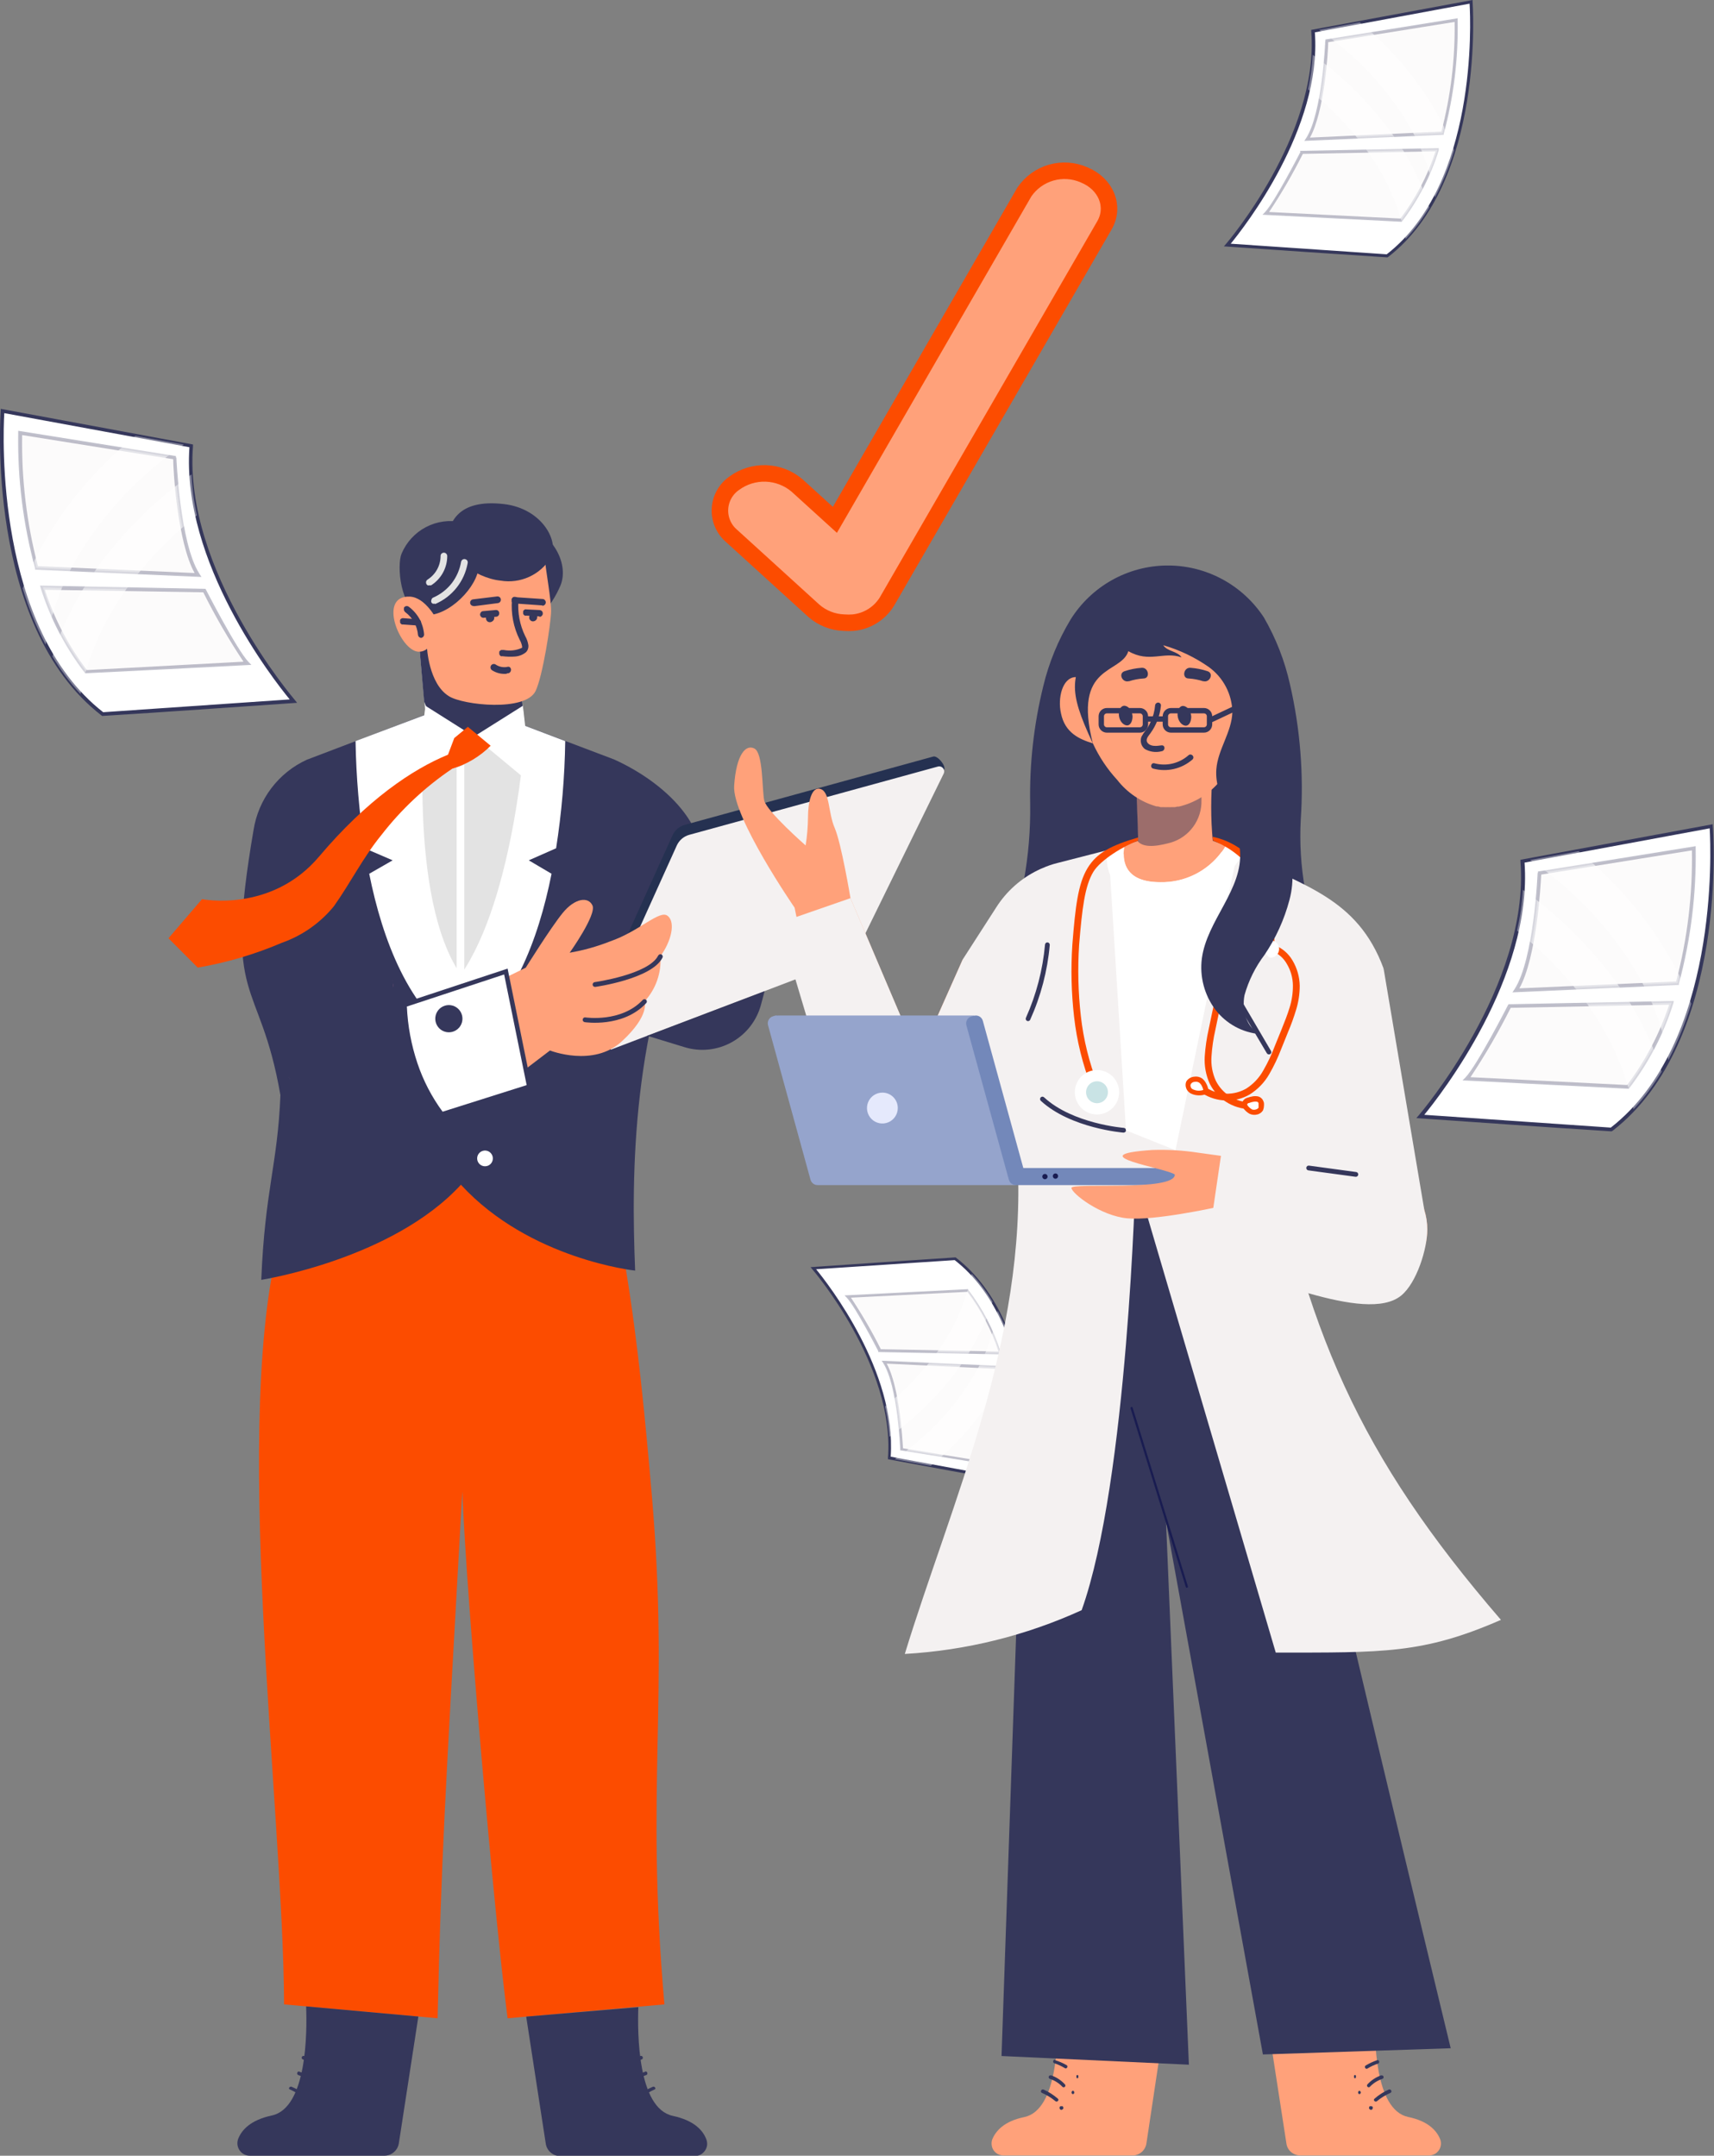 <svg width="415" height="522" viewBox="0 0 415 522" fill="none" xmlns="http://www.w3.org/2000/svg">
<rect x="0" y="0" width="415" height="522" fill="#808080" stroke="none"/>
<path fill-rule="evenodd" clip-rule="evenodd" d="M122.903 488.721L160.869 485.358C156.212 431.899 162.105 412.471 157.845 362.331C156.256 343.899 154.512 325.423 151.51 307.168C150.097 298.516 147.096 288.847 146.389 279.487C145.813 278.562 145.063 277.758 144.182 277.12C141.867 275.795 139.231 275.136 136.567 275.217C123.963 274.464 111.315 274.177 98.689 274.332C94.847 274.151 91.005 274.699 87.365 275.947C77.719 279.885 70.788 289.621 68.25 298.339C55.58 341.709 68.603 437.74 68.779 485.358L105.951 488.721C106.9 448.892 107.54 439.621 111.933 361.158C112.992 387.888 119.747 464.669 122.903 488.721Z" fill="#FC4C00"/>
<path fill-rule="evenodd" clip-rule="evenodd" d="M111.38 169.847L74.297 183.965C70.904 185.514 67.948 187.884 65.694 190.862C63.44 193.839 61.959 197.331 61.384 201.025C54.012 243.973 62.819 235.963 67.896 265.193C67.212 282.12 64.143 288.139 63.26 309.912C63.26 309.912 94.98 304.978 111.601 286.878C128.222 304.978 153.783 307.677 153.783 307.677C152.834 284.222 152.856 248.996 168.55 214.456C174.113 202.242 162.149 189.983 148.684 183.898L111.579 169.847V235.963L111.38 169.847Z" fill="#35375B"/>
<path fill-rule="evenodd" clip-rule="evenodd" d="M128.025 208.326L134.647 205.406C135.992 196.817 136.73 188.144 136.855 179.451L111.581 169.847V235.963V169.847L86.086 179.451C86.233 188.143 86.97 196.814 88.293 205.406L95.07 208.326L89.397 211.579C92.62 227.666 98.999 244.438 111.47 252.47C123.986 244.438 130.343 227.666 133.544 211.579L128.025 208.326Z" fill="white"/>
<path fill-rule="evenodd" clip-rule="evenodd" d="M119.328 263.312C119.328 263.811 119.13 264.289 118.778 264.642C118.426 264.995 117.949 265.193 117.451 265.193C117.074 265.197 116.704 265.089 116.389 264.882C116.073 264.674 115.826 264.377 115.68 264.029C115.534 263.68 115.494 263.296 115.567 262.924C115.639 262.553 115.82 262.212 116.087 261.945C116.354 261.677 116.694 261.496 117.065 261.423C117.435 261.35 117.818 261.39 118.166 261.536C118.514 261.683 118.81 261.931 119.017 262.247C119.224 262.563 119.332 262.934 119.328 263.312Z" fill="white"/>
<path fill-rule="evenodd" clip-rule="evenodd" d="M119.328 280.527C119.328 281.026 119.13 281.504 118.778 281.857C118.426 282.21 117.949 282.408 117.451 282.408C117.074 282.412 116.704 282.304 116.389 282.097C116.073 281.889 115.826 281.592 115.68 281.244C115.534 280.895 115.494 280.511 115.567 280.139C115.639 279.768 115.82 279.427 116.087 279.16C116.354 278.892 116.694 278.711 117.065 278.638C117.435 278.565 117.818 278.605 118.166 278.751C118.514 278.898 118.81 279.145 119.017 279.462C119.224 279.778 119.332 280.149 119.328 280.527Z" fill="white"/>
<path fill-rule="evenodd" clip-rule="evenodd" d="M120.76 172.68L114.403 177.835L107.008 174.317L105.75 163.696L119.502 162.081L120.76 172.68Z" fill="#FF9486"/>
<path fill-rule="evenodd" clip-rule="evenodd" d="M127.406 488.323L132.13 518.991C132.236 519.847 132.652 520.635 133.3 521.203C133.912 521.744 134.692 522.056 135.507 522.088H168.198C168.681 522.089 169.157 521.975 169.588 521.757C170.017 521.527 170.387 521.201 170.67 520.805C170.95 520.412 171.132 519.956 171.2 519.478C171.252 518.991 171.191 518.499 171.023 518.039C170.184 515.827 168.043 513.459 162.9 512.353C154.358 510.516 154.336 492.239 154.556 486.021L127.406 488.323Z" fill="#35375B"/>
<path fill-rule="evenodd" clip-rule="evenodd" d="M158.043 505.316C156.737 505.864 155.524 506.611 154.445 507.529C154.003 507.905 154.621 508.525 155.063 508.17C156.081 507.258 157.235 506.511 158.484 505.958C158.926 505.847 158.573 505.095 158.043 505.316Z" fill="#35375B"/>
<path fill-rule="evenodd" clip-rule="evenodd" d="M156.212 501.665C154.868 502.107 153.649 502.866 152.659 503.878C152.595 503.963 152.564 504.069 152.571 504.175C152.579 504.281 152.624 504.381 152.7 504.456C152.775 504.532 152.874 504.577 152.98 504.585C153.086 504.592 153.192 504.561 153.277 504.498C154.149 503.568 155.243 502.875 156.455 502.484C156.985 502.307 156.742 501.466 156.212 501.621V501.665Z" fill="#35375B"/>
<path fill-rule="evenodd" clip-rule="evenodd" d="M155.084 497.859C154.073 498.2 153.103 498.653 152.192 499.209C151.728 499.519 152.192 500.271 152.656 499.984C153.494 499.455 154.39 499.024 155.326 498.7C155.441 498.668 155.537 498.592 155.595 498.488C155.653 498.384 155.668 498.261 155.635 498.147C155.603 498.033 155.527 497.936 155.424 497.878C155.32 497.819 155.198 497.805 155.084 497.837V497.859Z" fill="#35375B"/>
<path fill-rule="evenodd" clip-rule="evenodd" d="M153.98 509.742L153.803 509.542C153.754 509.522 153.702 509.511 153.649 509.511C153.596 509.511 153.543 509.522 153.494 509.542C153.402 509.509 153.3 509.509 153.207 509.542C153.124 509.624 153.077 509.736 153.075 509.852C153.072 509.909 153.08 509.965 153.099 510.018C153.118 510.072 153.147 510.121 153.185 510.162L153.362 510.339C153.463 510.37 153.57 510.37 153.671 510.339C153.787 510.337 153.898 510.29 153.98 510.206C154.014 510.113 154.014 510.012 153.98 509.919C153.993 509.86 153.993 509.8 153.98 509.742Z" fill="#35375B"/>
<path fill-rule="evenodd" clip-rule="evenodd" d="M150.606 506.467C150.657 506.464 150.707 506.45 150.752 506.428C150.798 506.405 150.838 506.373 150.871 506.334C150.929 506.249 150.96 506.149 150.96 506.046C150.96 505.944 150.929 505.843 150.871 505.759C150.843 505.718 150.805 505.684 150.761 505.661C150.716 505.638 150.667 505.626 150.617 505.626C150.567 505.626 150.518 505.638 150.474 505.661C150.43 505.684 150.392 505.718 150.364 505.759C150.291 505.837 150.25 505.939 150.25 506.046C150.25 506.153 150.291 506.256 150.364 506.334C150.425 506.408 150.511 506.455 150.606 506.467Z" fill="#35375B"/>
<path fill-rule="evenodd" clip-rule="evenodd" d="M149.477 502.462C149.572 502.437 149.657 502.383 149.72 502.307C149.748 502.221 149.748 502.128 149.72 502.041C149.754 501.956 149.754 501.861 149.72 501.776C149.665 501.687 149.578 501.624 149.477 501.599C149.385 501.631 149.307 501.693 149.256 501.776C149.222 501.861 149.222 501.956 149.256 502.041C149.228 502.128 149.228 502.221 149.256 502.307C149.315 502.378 149.391 502.431 149.477 502.462Z" fill="#35375B"/>
<path fill-rule="evenodd" clip-rule="evenodd" d="M101.293 488.3L96.57 518.991C96.44 519.818 96.024 520.573 95.394 521.123C94.765 521.674 93.962 521.984 93.126 522H60.502C60.019 522.003 59.541 521.889 59.111 521.668C58.675 521.45 58.302 521.122 58.03 520.717C57.749 520.323 57.568 519.868 57.5 519.389C57.441 518.904 57.494 518.412 57.655 517.951C58.516 515.738 60.657 513.37 65.8 512.264C74.364 510.428 74.364 491.996 74.121 485.844L101.293 488.3Z" fill="#35375B"/>
<path fill-rule="evenodd" clip-rule="evenodd" d="M70.632 505.316C71.947 505.859 73.168 506.606 74.252 507.529C74.693 507.905 74.075 508.525 73.634 508.17C72.612 507.263 71.459 506.517 70.213 505.958C69.683 505.847 70.124 505.095 70.632 505.316Z" fill="#35375B"/>
<path fill-rule="evenodd" clip-rule="evenodd" d="M72.488 501.665C73.832 502.107 75.051 502.866 76.042 503.878C76.106 503.963 76.137 504.069 76.129 504.175C76.122 504.281 76.076 504.381 76.001 504.456C75.926 504.532 75.826 504.577 75.72 504.585C75.614 504.592 75.509 504.561 75.424 504.498C74.548 503.572 73.455 502.88 72.245 502.484C71.716 502.307 71.958 501.466 72.488 501.621V501.665Z" fill="#35375B"/>
<path fill-rule="evenodd" clip-rule="evenodd" d="M73.612 497.859C74.615 498.2 75.578 498.653 76.481 499.209C76.967 499.519 76.481 500.271 76.04 499.984C75.199 499.459 74.303 499.028 73.369 498.7C73.255 498.668 73.158 498.592 73.1 498.488C73.042 498.384 73.028 498.261 73.06 498.147C73.092 498.033 73.168 497.936 73.272 497.878C73.375 497.819 73.497 497.805 73.612 497.837V497.859Z" fill="#35375B"/>
<path fill-rule="evenodd" clip-rule="evenodd" d="M74.695 509.742L74.894 509.542C74.942 509.522 74.995 509.511 75.048 509.511C75.101 509.511 75.154 509.522 75.203 509.542C75.295 509.509 75.397 509.509 75.49 509.542C75.573 509.624 75.62 509.735 75.622 509.852C75.653 509.953 75.653 510.061 75.622 510.162L75.423 510.339C75.331 510.373 75.229 510.373 75.136 510.339C75.02 510.337 74.909 510.29 74.827 510.206C74.757 510.125 74.711 510.025 74.695 509.919C74.685 509.86 74.685 509.8 74.695 509.742Z" fill="#35375B"/>
<path fill-rule="evenodd" clip-rule="evenodd" d="M78.071 506.467C77.976 506.455 77.889 506.408 77.828 506.334C77.755 506.256 77.715 506.153 77.715 506.046C77.715 505.939 77.755 505.837 77.828 505.759C77.857 505.718 77.895 505.684 77.939 505.661C77.983 505.638 78.032 505.626 78.082 505.626C78.132 505.626 78.181 505.638 78.225 505.661C78.27 505.684 78.308 505.718 78.336 505.759C78.394 505.843 78.425 505.944 78.425 506.046C78.425 506.149 78.394 506.249 78.336 506.334C78.303 506.373 78.263 506.405 78.217 506.428C78.172 506.45 78.122 506.464 78.071 506.467Z" fill="#35375B"/>
<path fill-rule="evenodd" clip-rule="evenodd" d="M79.199 502.462C79.11 502.438 79.032 502.383 78.978 502.307C78.95 502.221 78.95 502.128 78.978 502.041C78.981 501.945 79.011 501.852 79.066 501.773C79.121 501.694 79.198 501.634 79.287 501.599C79.388 501.624 79.476 501.687 79.53 501.776C79.565 501.861 79.565 501.956 79.53 502.041C79.559 502.128 79.559 502.221 79.53 502.307C79.468 502.383 79.383 502.437 79.287 502.462H79.199Z" fill="#35375B"/>
<path fill-rule="evenodd" clip-rule="evenodd" d="M101.535 156.615L102.992 172.591L111.579 177.437L102.992 172.591C102.992 172.591 98.577 217.288 111.579 236.03C124.624 217.288 127.184 177.393 127.184 177.393C127.184 177.393 125.727 161.904 125.507 161.705C125.286 161.506 101.535 156.615 101.535 156.615Z" fill="#E3E3E3"/>
<path fill-rule="evenodd" clip-rule="evenodd" d="M101.535 156.615L102.705 169.892C103.099 171.029 103.74 172.064 104.581 172.923C105.417 173.787 106.446 174.439 107.583 174.826C109.15 175.401 111.402 179.251 114.36 178.654C119.9 177.703 126.61 171.75 126.61 171.75C126.61 171.75 125.683 161.771 125.463 161.55C125.242 161.329 101.535 156.615 101.535 156.615Z" fill="#35375B"/>
<path fill-rule="evenodd" clip-rule="evenodd" d="M120.407 138.184C119.656 140.994 118.2 150.11 123.608 151.46C129.016 152.81 133.651 146.68 135.726 141.724C137.933 136.192 133.408 127.983 124.822 126.368C119.436 125.306 121.775 133.227 120.407 138.184Z" fill="#35375B"/>
<path fill-rule="evenodd" clip-rule="evenodd" d="M131.886 134.975C132.129 138.206 133.497 145.242 133.431 148.119C133.365 150.995 131.444 163.608 129.679 167.325C127.206 172.392 112.219 170.755 108.731 168.608C103.742 165.577 103.367 156.616 103.367 156.616C103.367 156.616 104.824 134.488 104.559 134.776C104.294 135.064 131.886 134.975 131.886 134.975Z" fill="#FFA17A"/>
<path fill-rule="evenodd" clip-rule="evenodd" d="M108.268 130.55C107.76 134.201 114.89 139.954 121.181 140.595C123.519 140.99 125.921 140.679 128.083 139.702C130.245 138.725 132.068 137.126 133.321 135.108C135.528 131.191 131.29 123.115 121.953 122.053C110.563 120.747 108.753 126.899 108.268 130.55Z" fill="#35375B"/>
<path fill-rule="evenodd" clip-rule="evenodd" d="M97.231 134.068C96.061 136.79 96.834 147.499 102.131 148.782C107.429 150.066 114.823 143.229 115.817 137.984C116.369 135.086 117.075 127.74 111.799 126.456C108.867 125.824 105.806 126.239 103.146 127.629C100.486 129.018 98.394 131.296 97.231 134.068Z" fill="#35375B"/>
<path fill-rule="evenodd" clip-rule="evenodd" d="M120.163 149.336C120.272 149.326 120.377 149.293 120.472 149.24C120.568 149.187 120.65 149.114 120.715 149.026C120.843 148.855 120.898 148.64 120.87 148.428C120.865 148.321 120.838 148.216 120.789 148.12C120.741 148.025 120.672 147.94 120.589 147.873C120.505 147.806 120.408 147.758 120.304 147.732C120.201 147.705 120.092 147.701 119.987 147.72L116.985 147.986C116.877 147.987 116.77 148.013 116.674 148.063C116.579 148.113 116.496 148.185 116.433 148.274C116.303 148.437 116.233 148.64 116.234 148.849C116.256 149.063 116.359 149.261 116.521 149.402C116.6 149.476 116.695 149.533 116.798 149.567C116.9 149.602 117.01 149.613 117.117 149.601L120.23 149.336H120.163Z" fill="#35375B"/>
<path fill-rule="evenodd" clip-rule="evenodd" d="M117.669 149.468C117.647 149.593 117.647 149.72 117.669 149.845C117.69 149.97 117.735 150.09 117.802 150.199C117.851 150.317 117.936 150.418 118.045 150.486C118.141 150.564 118.254 150.618 118.376 150.641C118.517 150.673 118.663 150.674 118.804 150.643C118.945 150.612 119.077 150.551 119.193 150.464C119.422 150.327 119.589 150.104 119.656 149.845C119.679 149.72 119.679 149.593 119.656 149.468C119.645 149.34 119.606 149.216 119.541 149.105C119.476 148.994 119.387 148.899 119.281 148.827C119.182 148.753 119.069 148.7 118.95 148.672C118.692 148.625 118.426 148.672 118.199 148.805C117.981 148.944 117.817 149.155 117.736 149.402L117.669 149.468Z" fill="#35375B"/>
<path fill-rule="evenodd" clip-rule="evenodd" d="M130.65 149.358C130.757 149.361 130.863 149.339 130.959 149.293C131.055 149.247 131.138 149.178 131.202 149.092C131.28 149.019 131.34 148.93 131.378 148.83C131.417 148.73 131.432 148.623 131.423 148.517C131.423 148.41 131.402 148.303 131.36 148.204C131.319 148.106 131.257 148.016 131.18 147.942C131.011 147.804 130.802 147.727 130.584 147.72L127.472 147.566C127.364 147.533 127.249 147.533 127.141 147.566C127.041 147.595 126.95 147.648 126.876 147.72C126.786 147.788 126.717 147.88 126.677 147.986C126.665 148.089 126.665 148.193 126.677 148.296C126.654 148.398 126.654 148.504 126.677 148.606C126.706 148.712 126.759 148.81 126.832 148.893C126.907 148.969 126.997 149.03 127.097 149.07C127.197 149.102 127.305 149.102 127.406 149.07L130.54 149.247L130.65 149.358Z" fill="#35375B"/>
<path fill-rule="evenodd" clip-rule="evenodd" d="M130.077 149.336C130.101 149.599 130.022 149.86 129.856 150.066C129.698 150.268 129.469 150.402 129.216 150.442C129.09 150.471 128.958 150.47 128.831 150.44C128.705 150.409 128.587 150.349 128.488 150.265C128.39 150.185 128.308 150.087 128.245 149.977C128.176 149.872 128.137 149.749 128.135 149.623C128.107 149.364 128.178 149.103 128.333 148.893C128.502 148.688 128.736 148.547 128.996 148.495C129.12 148.473 129.247 148.473 129.371 148.495C129.491 148.523 129.603 148.576 129.702 148.65C129.807 148.723 129.89 148.822 129.945 148.937C130.014 149.06 130.059 149.196 130.077 149.336Z" fill="#35375B"/>
<path fill-rule="evenodd" clip-rule="evenodd" d="M124.667 158.983C125.643 158.922 126.576 158.559 127.338 157.943C127.559 157.728 127.726 157.462 127.823 157.169C127.926 156.87 127.963 156.553 127.933 156.239C127.817 155.46 127.555 154.709 127.161 154.027C125.851 151.334 125.286 148.339 125.527 145.353C125.523 145.137 125.436 144.931 125.285 144.778C125.21 144.7 125.121 144.639 125.023 144.597C124.924 144.555 124.818 144.534 124.711 144.534H124.402C124.305 144.569 124.215 144.621 124.137 144.689L123.96 144.955C123.942 145.057 123.942 145.162 123.96 145.264C123.69 148.582 124.331 151.911 125.814 154.89C126.104 155.39 126.305 155.936 126.41 156.505C126.421 156.571 126.421 156.638 126.41 156.704C126.421 156.755 126.421 156.808 126.41 156.859C125.032 157.5 123.486 157.686 121.996 157.39H121.4C121.294 157.419 121.196 157.472 121.113 157.545C121.023 157.61 120.948 157.693 120.892 157.788C120.87 157.89 120.87 157.996 120.892 158.098C120.869 158.2 120.869 158.306 120.892 158.408C120.93 158.51 120.982 158.607 121.047 158.695C121.111 158.78 121.194 158.848 121.289 158.895C121.398 158.925 121.512 158.925 121.621 158.895C122.63 159.03 123.651 159.06 124.667 158.983Z" fill="#35375B"/>
<path fill-rule="evenodd" clip-rule="evenodd" d="M122.725 163.032H123.056C123.172 163.013 123.283 162.966 123.378 162.897C123.474 162.828 123.552 162.738 123.608 162.634C123.667 162.54 123.705 162.434 123.718 162.324C123.741 162.222 123.741 162.117 123.718 162.014C123.697 161.91 123.652 161.811 123.586 161.727C123.53 161.637 123.454 161.562 123.365 161.506C123.166 161.431 122.946 161.431 122.747 161.506C121.802 161.664 120.832 161.459 120.032 160.93C119.944 160.866 119.844 160.82 119.737 160.798C119.631 160.775 119.521 160.775 119.414 160.797C119.208 160.837 119.025 160.956 118.906 161.129C118.784 161.31 118.737 161.53 118.774 161.745C118.811 161.96 118.93 162.151 119.105 162.28C120.188 162.989 121.485 163.295 122.769 163.143L122.725 163.032Z" fill="#35375B"/>
<path fill-rule="evenodd" clip-rule="evenodd" d="M101.316 157.81C105.554 157.987 105.841 150.221 105.841 150.221C105.841 150.221 103.104 144.645 99.219 144.468C91.361 144.158 96.879 157.633 101.316 157.81Z" fill="#FFA17A"/>
<path fill-rule="evenodd" clip-rule="evenodd" d="M101.977 154.469C102.184 154.429 102.371 154.32 102.507 154.159C102.638 153.989 102.701 153.776 102.684 153.562C102.561 152.25 102.17 150.977 101.536 149.822C100.889 148.678 100.009 147.683 98.953 146.902C98.861 146.835 98.756 146.79 98.644 146.769C98.543 146.747 98.437 146.747 98.335 146.769C98.224 146.79 98.118 146.835 98.026 146.902C97.937 146.967 97.861 147.049 97.806 147.145C97.793 147.241 97.793 147.337 97.806 147.433C97.784 147.542 97.784 147.655 97.806 147.765C97.844 147.867 97.896 147.964 97.96 148.052C98.016 148.142 98.092 148.217 98.181 148.274C99.044 148.922 99.759 149.746 100.281 150.692C100.802 151.638 101.117 152.684 101.205 153.761C101.241 153.969 101.351 154.158 101.514 154.292C101.683 154.425 101.896 154.489 102.11 154.469H101.977Z" fill="#35375B"/>
<path fill-rule="evenodd" clip-rule="evenodd" d="M101.162 151.593C101.271 151.593 101.379 151.569 101.478 151.523C101.577 151.478 101.665 151.411 101.736 151.327C101.814 151.254 101.874 151.164 101.912 151.065C101.95 150.965 101.966 150.858 101.957 150.752C101.957 150.644 101.936 150.538 101.894 150.439C101.852 150.34 101.791 150.251 101.714 150.176C101.638 150.102 101.549 150.044 101.45 150.006C101.351 149.968 101.246 149.951 101.14 149.955L97.697 149.69H97.388L97.079 149.845C96.995 149.919 96.928 150.009 96.88 150.11C96.858 150.212 96.858 150.318 96.88 150.42C96.858 150.529 96.858 150.642 96.88 150.752C96.922 150.857 96.982 150.954 97.056 151.039C97.132 151.116 97.222 151.176 97.321 151.216H97.63L101.052 151.46L101.162 151.593Z" fill="#35375B"/>
<path fill-rule="evenodd" clip-rule="evenodd" d="M105.376 146.26C107.406 145.394 109.188 144.034 110.56 142.303C111.932 140.572 112.852 138.525 113.234 136.347C113.277 136.134 113.237 135.913 113.124 135.728C112.997 135.553 112.807 135.434 112.594 135.396C112.389 135.354 112.175 135.394 111.998 135.506C111.819 135.633 111.693 135.822 111.645 136.037C111.327 137.893 110.57 139.646 109.438 141.149C108.276 142.661 106.76 143.862 105.023 144.645C104.86 144.69 104.715 144.782 104.604 144.91C104.514 145.043 104.453 145.194 104.427 145.353C104.373 145.503 104.373 145.667 104.427 145.817C104.494 145.97 104.611 146.095 104.758 146.171C104.91 146.215 105.07 146.215 105.222 146.171L105.376 146.26Z" fill="#E3E3E3"/>
<path fill-rule="evenodd" clip-rule="evenodd" d="M104.094 141.724C104.195 141.755 104.303 141.755 104.403 141.724C105.597 140.96 106.579 139.907 107.258 138.661C107.937 137.416 108.292 136.018 108.288 134.599C108.272 134.388 108.176 134.191 108.02 134.047C107.865 133.903 107.661 133.824 107.45 133.825C107.233 133.843 107.03 133.937 106.876 134.09C106.736 134.248 106.665 134.455 106.677 134.665C106.668 135.797 106.377 136.908 105.829 137.898C105.282 138.887 104.496 139.724 103.543 140.33C103.385 140.431 103.262 140.578 103.189 140.75C103.135 140.931 103.135 141.123 103.189 141.304C103.254 141.475 103.369 141.621 103.521 141.724C103.693 141.776 103.877 141.776 104.05 141.724H104.094Z" fill="#E3E3E3"/>
<path fill-rule="evenodd" clip-rule="evenodd" d="M131.356 146.68C131.464 146.677 131.571 146.651 131.669 146.606C131.768 146.56 131.856 146.495 131.93 146.415C132.07 146.256 132.148 146.052 132.15 145.84C132.132 145.623 132.038 145.419 131.886 145.264C131.81 145.19 131.72 145.132 131.621 145.094C131.523 145.056 131.417 145.039 131.312 145.043L124.69 144.6C124.58 144.578 124.468 144.578 124.359 144.6C124.255 144.632 124.163 144.694 124.094 144.777C124.01 144.842 123.941 144.925 123.895 145.021C123.875 145.123 123.875 145.228 123.895 145.331C123.874 145.44 123.874 145.553 123.895 145.663C123.924 145.762 123.977 145.853 124.049 145.928C124.117 146.018 124.209 146.087 124.314 146.127C124.415 146.159 124.523 146.159 124.623 146.127L131.245 146.592L131.356 146.68Z" fill="#35375B"/>
<path fill-rule="evenodd" clip-rule="evenodd" d="M114.781 146.791L120.564 146.039C120.721 146.018 120.869 145.952 120.989 145.849C121.11 145.745 121.198 145.609 121.242 145.457C121.286 145.304 121.286 145.142 121.24 144.99C121.194 144.838 121.105 144.703 120.984 144.6C120.814 144.469 120.602 144.406 120.388 144.423L114.538 145.132C114.332 145.158 114.144 145.261 114.009 145.419C113.874 145.596 113.811 145.817 113.832 146.039C113.845 146.144 113.879 146.245 113.932 146.336C113.985 146.428 114.056 146.507 114.141 146.57C114.31 146.703 114.523 146.766 114.737 146.747L114.781 146.791Z" fill="#35375B"/>
<path fill-rule="evenodd" clip-rule="evenodd" d="M126.59 170.91L114.781 178.344L128.312 189.563C127.606 178.366 126.59 170.91 126.59 170.91Z" fill="white"/>
<path fill-rule="evenodd" clip-rule="evenodd" d="M103.016 170.91L114.781 178.344L101.25 189.563C101.978 178.366 103.016 170.91 103.016 170.91Z" fill="white"/>
<path fill-rule="evenodd" clip-rule="evenodd" d="M118.796 180.579C116.212 183.182 113.016 185.092 109.503 186.133C102.95 190.547 97.144 195.985 92.308 202.241C87.894 207.641 84.847 213.814 80.852 219.434C77.548 223.487 73.195 226.549 68.27 228.285C61.73 231.083 54.884 233.103 47.875 234.304L40.789 227.201L48.912 217.73C48.912 217.73 65.71 221.094 77.254 207.419C88.799 193.745 99.791 186.31 108.466 182.748L109.989 178.72L113.278 175.999L118.796 180.579Z" fill="#FC4C00"/>
<path fill-rule="evenodd" clip-rule="evenodd" d="M110.562 235.963V185.867C111.198 185.68 111.818 185.443 112.417 185.159V236.052L110.562 235.963Z" fill="white"/>
<path fill-rule="evenodd" clip-rule="evenodd" d="M148.002 235.056L162.813 202.308C163.09 201.687 163.501 201.134 164.016 200.691C164.532 200.247 165.138 199.923 165.793 199.741L225.986 183.19C227.002 182.925 229.077 185.403 228.613 186.376L206.717 227.134C206.014 228.565 204.801 229.679 203.317 230.254L146.699 251.762L148.002 235.056Z" fill="#253151"/>
<path fill-rule="evenodd" clip-rule="evenodd" d="M149.083 237.468L163.872 204.72C164.157 204.099 164.573 203.549 165.091 203.105C165.609 202.662 166.218 202.337 166.874 202.153L227.068 185.624C227.295 185.559 227.537 185.562 227.762 185.633C227.988 185.704 228.188 185.839 228.339 186.023C228.489 186.206 228.582 186.429 228.607 186.665C228.632 186.901 228.588 187.139 228.48 187.35L207.798 229.546C207.092 230.983 205.869 232.098 204.376 232.666L147.891 254.174L149.083 237.468Z" fill="#F4F1F1"/>
<path fill-rule="evenodd" clip-rule="evenodd" d="M156.056 242.491C156.056 242.491 157.469 245.788 150.56 252.16C143.651 258.533 133.166 254.373 133.166 254.373L126.655 259.329L123.079 236.406C86.525 254.329 93.854 250.722 127.295 234.326C127.295 234.326 133.365 224.59 136.257 221.05C139.148 217.509 142.415 217.022 143.453 219.257C144.49 221.492 137.934 230.697 137.934 230.697C141.263 230.123 144.524 229.211 147.669 227.975C154.953 225.453 159.698 220.209 161.663 221.78C163.628 223.351 162.524 227.975 159.897 231.538C160.038 233.53 159.77 235.529 159.109 237.413C158.449 239.297 157.41 241.025 156.056 242.491Z" fill="#FFA17A"/>
<path fill-rule="evenodd" clip-rule="evenodd" d="M95.265 238.972L70.102 261.232L68.269 252.381L83.059 243.708L94.868 236.76L95.265 238.972Z" fill="#EE83A9"/>
<path fill-rule="evenodd" clip-rule="evenodd" d="M159.366 231.383C159.441 231.247 159.564 231.144 159.711 231.095C159.859 231.045 160.019 231.053 160.16 231.117C160.295 231.188 160.396 231.309 160.441 231.454C160.487 231.599 160.473 231.757 160.403 231.892C157.843 237.047 144.201 238.972 144.157 238.972C144.005 238.996 143.85 238.958 143.726 238.867C143.601 238.775 143.518 238.638 143.495 238.486C143.472 238.333 143.51 238.177 143.601 238.053C143.692 237.928 143.828 237.845 143.981 237.822C143.981 237.822 157.092 235.985 159.366 231.383Z" fill="#35375B"/>
<path fill-rule="evenodd" clip-rule="evenodd" d="M155.636 242.115C155.689 242.06 155.753 242.017 155.823 241.988C155.893 241.959 155.968 241.943 156.044 241.943C156.12 241.943 156.196 241.959 156.266 241.988C156.336 242.017 156.399 242.06 156.453 242.115C156.506 242.166 156.549 242.228 156.578 242.296C156.607 242.365 156.622 242.438 156.622 242.513C156.622 242.587 156.607 242.661 156.578 242.729C156.549 242.798 156.506 242.86 156.453 242.911C150.824 248.952 141.597 247.514 141.575 247.514C141.5 247.503 141.427 247.477 141.361 247.438C141.296 247.398 141.238 247.346 141.193 247.284C141.148 247.222 141.115 247.152 141.098 247.077C141.08 247.003 141.077 246.925 141.09 246.85C141.098 246.775 141.121 246.702 141.158 246.636C141.195 246.571 141.245 246.513 141.305 246.468C141.365 246.422 141.434 246.389 141.507 246.371C141.58 246.353 141.656 246.35 141.73 246.363C141.73 246.363 150.427 247.691 155.636 242.115Z" fill="#35375B"/>
<path fill-rule="evenodd" clip-rule="evenodd" d="M105.4 275.504C102.409 277.765 98.896 279.231 95.189 279.765C91.481 280.3 87.699 279.885 84.194 278.56C80.689 277.235 77.575 275.043 75.143 272.187C72.71 269.332 71.038 265.906 70.281 262.228L70.105 261.254L66.551 252.404L82.907 242.137L94.871 235.499L95.268 238.95L97.1 249.129L123.08 236.406L126.789 260.17L105.4 275.504Z" fill="#35375B"/>
<path fill-rule="evenodd" clip-rule="evenodd" d="M128.156 263.135L106.965 269.773C101.299 262.066 98.146 252.793 97.938 243.221L122.483 235.122L128.156 263.135Z" fill="white"/>
<path fill-rule="evenodd" clip-rule="evenodd" d="M128.311 263.666L106.768 270.504L106.525 270.172C103.716 266.428 101.518 262.26 100.013 257.825C98.466 253.163 97.582 248.307 97.387 243.398V242.978L122.903 234.547L128.797 263.534L128.311 263.688V263.666ZM107.165 269.198L127.517 262.759L122.065 235.963L98.513 243.73C98.719 248.408 99.581 253.033 101.073 257.471C102.483 261.674 104.539 265.63 107.165 269.198Z" fill="#35375B"/>
<path fill-rule="evenodd" clip-rule="evenodd" d="M110.873 244.217C110.388 243.781 109.785 243.5 109.14 243.409C108.496 243.317 107.839 243.42 107.252 243.703C106.666 243.986 106.176 244.437 105.846 245C105.515 245.562 105.359 246.21 105.396 246.861C105.433 247.513 105.662 248.139 106.054 248.659C106.447 249.18 106.984 249.573 107.599 249.787C108.214 250.001 108.878 250.028 109.508 249.864C110.138 249.699 110.706 249.351 111.138 248.863C111.716 248.211 112.013 247.356 111.963 246.485C111.913 245.614 111.521 244.798 110.873 244.217Z" fill="#35375B"/>
<path fill-rule="evenodd" clip-rule="evenodd" d="M156.719 250.81L165.769 253.576C167.66 254.154 169.648 254.343 171.613 254.133C173.579 253.922 175.482 253.317 177.209 252.352C178.936 251.387 180.451 250.083 181.664 248.518C182.876 246.953 183.761 245.159 184.266 243.243L185.127 240.012L156.719 250.81Z" fill="#35375B"/>
<path fill-rule="evenodd" clip-rule="evenodd" d="M262.452 42.329C259.943 41.235 257.134 41.05 254.504 41.805C251.874 42.559 249.588 44.208 248.038 46.467L202.147 125.881L192.965 117.539C190.857 115.752 188.209 114.729 185.449 114.637C182.689 114.544 179.979 115.388 177.756 117.03C176.744 117.736 175.908 118.665 175.311 119.746C174.715 120.828 174.375 122.032 174.317 123.266C174.26 124.501 174.486 125.732 174.979 126.864C175.472 127.997 176.219 129 177.16 129.797L197.026 147.875C199.06 149.663 201.651 150.688 204.355 150.774C205.089 150.831 205.827 150.831 206.562 150.774C208.207 150.616 209.794 150.084 211.201 149.217C212.609 148.35 213.801 147.172 214.685 145.773L267.462 54.477C270.023 49.919 267.771 44.498 262.452 42.329Z" fill="#FFA17A" stroke="#FC4C00" stroke-width="4" stroke-miterlimit="10"/>
<path fill-rule="evenodd" clip-rule="evenodd" d="M0.615 99.531C0.615 99.531 -3.27 151.198 24.896 172.927L71.095 169.785C71.095 169.785 43.945 138.254 46.351 107.984L0.615 99.531Z" fill="white"/>
<path fill-rule="evenodd" clip-rule="evenodd" d="M1.036 100.04C0.727 105.328 -1.172 152.039 24.985 172.462L70.147 169.364C66.306 164.695 43.902 136.173 45.867 108.293L1.036 100.04ZM24.588 173.258C-3.732 151.397 0.175 99.642 0.175 99.487V99L46.727 107.63V108.028C44.41 138.121 71.295 169.364 71.383 169.497L71.935 170.183C56.197 171.245 40.459 172.396 24.72 173.369L24.588 173.258Z" fill="#35375B"/>
<path opacity="0.32" fill-rule="evenodd" clip-rule="evenodd" d="M42.268 110.816C42.268 110.816 43.107 131.815 47.941 139.227L8.827 137.501C6.01 126.851 4.703 115.857 4.942 104.842L42.268 110.816Z" fill="#F4F1F1"/>
<path opacity="0.32" fill-rule="evenodd" clip-rule="evenodd" d="M42.709 110.794C42.709 110.794 43.547 131.682 48.315 138.984L48.779 139.714L8.495 137.944V137.634C5.598 126.943 4.224 115.896 4.411 104.819V104.311C17.126 106.361 29.855 108.404 42.598 110.44V110.794H42.709ZM47.123 138.762C42.974 131.328 41.936 113.914 41.936 111.192L5.361 105.351C5.179 116.053 6.464 126.729 9.179 137.081L47.123 138.762Z" fill="#35375B"/>
<path opacity="0.32" fill-rule="evenodd" clip-rule="evenodd" d="M49.487 143.032C49.487 143.032 56.97 157.613 59.884 160.733L20.814 162.68C16.15 156.569 12.587 149.687 10.285 142.346L49.487 143.032Z" fill="#F4F1F1"/>
<path opacity="0.32" fill-rule="evenodd" clip-rule="evenodd" d="M49.883 142.811C49.883 142.811 57.322 157.326 60.191 160.313L60.876 160.999C47.455 161.685 34.034 162.393 20.614 163.035L20.481 162.858C15.775 156.699 12.175 149.766 9.842 142.368L9.688 141.793L49.751 142.59L49.883 142.833V142.811ZM58.955 160.225C55.367 154.834 52.115 149.225 49.221 143.43L10.857 142.811C13.133 149.822 16.573 156.398 21.033 162.261L58.955 160.225Z" fill="#35375B"/>
<path opacity="0.36" fill-rule="evenodd" clip-rule="evenodd" d="M44.5 107.651C39.732 110.815 15.451 128.251 11.037 156.087C8.778 151.738 6.924 147.19 5.496 142.501C11.853 125.021 24.501 112.364 32.779 105.549L44.5 107.651Z" fill="white"/>
<path opacity="0.36" fill-rule="evenodd" clip-rule="evenodd" d="M40.502 110.528C30.847 117.881 22.858 127.202 17.06 137.877L8.827 137.501C8.827 137.501 8.65 136.859 8.363 135.686C13.503 125.459 20.529 116.299 29.068 108.691L40.502 110.528Z" fill="white"/>
<path opacity="0.36" fill-rule="evenodd" clip-rule="evenodd" d="M14.964 142.346C14.103 144.47 13.366 146.642 12.756 148.851C11.8 146.702 11.011 144.483 10.395 142.213L14.964 142.346Z" fill="white"/>
<path opacity="0.36" fill-rule="evenodd" clip-rule="evenodd" d="M47.678 124.8C39.025 131.748 23.397 146.705 19.49 168.036C16.907 165.256 14.628 162.207 12.691 158.942C20.02 135.288 39.246 119.865 46.353 114.887C46.529 118.221 46.972 121.536 47.678 124.8Z" fill="white"/>
<path opacity="0.36" fill-rule="evenodd" clip-rule="evenodd" d="M44.146 127.742C40.356 131.065 36.849 134.699 33.662 138.607L23.066 138.142C28.602 130.351 35.234 123.405 42.756 117.52C43.065 120.507 43.506 124.18 44.146 127.742Z" fill="white"/>
<path opacity="0.36" fill-rule="evenodd" clip-rule="evenodd" d="M30.592 142.656C26.215 148.684 22.9 155.42 20.792 162.57C18.547 159.601 16.533 156.465 14.766 153.188C16.296 149.475 18.127 145.893 20.24 142.479L30.592 142.656Z" fill="white"/>
<path fill-rule="evenodd" clip-rule="evenodd" d="M414.359 200.095C414.359 200.095 418.266 251.784 390.078 273.491L343.879 270.371C343.879 270.371 371.051 238.84 368.623 208.57L414.359 200.095Z" fill="white"/>
<path fill-rule="evenodd" clip-rule="evenodd" d="M413.962 200.626C414.271 205.893 416.169 252.625 390.012 273.048L344.85 269.95C348.669 265.282 371.095 236.76 369.131 208.88L413.939 200.582L413.962 200.626ZM390.409 273.845C418.729 251.983 414.822 200.228 414.69 200.073V199.586L368.137 208.194V208.592C370.477 238.685 343.57 269.995 343.504 270.083L342.93 270.747C358.668 271.831 374.428 272.96 390.167 273.955L390.409 273.845Z" fill="#35375B"/>
<path opacity="0.32" fill-rule="evenodd" clip-rule="evenodd" d="M372.704 211.402C372.704 211.402 371.865 232.401 367.031 239.813L406.145 238.087C408.961 227.43 410.268 216.428 410.03 205.406L372.704 211.402Z" fill="#F4F1F1"/>
<path opacity="0.32" fill-rule="evenodd" clip-rule="evenodd" d="M372.288 211.38C372.288 211.38 371.449 232.246 366.681 239.57L366.195 240.3L406.501 238.508V238.198C409.379 227.512 410.746 216.473 410.563 205.406V204.897C397.848 206.962 385.119 209.005 372.376 211.026V211.38H372.288ZM367.873 239.326C372.023 231.914 373.038 214.5 373.17 211.778L409.658 205.915C409.841 216.624 408.556 227.308 405.839 237.667L367.873 239.326Z" fill="#35375B"/>
<path opacity="0.32" fill-rule="evenodd" clip-rule="evenodd" d="M365.51 243.597C365.51 243.597 358.027 258.201 355.113 261.299L394.161 263.268C398.839 257.154 402.411 250.264 404.712 242.911L365.51 243.597Z" fill="#F4F1F1"/>
<path opacity="0.32" fill-rule="evenodd" clip-rule="evenodd" d="M365.114 243.398C365.114 243.398 357.675 257.935 354.805 260.923L354.121 261.608L394.383 263.644L394.515 263.467C399.219 257.298 402.818 250.358 405.155 242.955L405.287 242.38L365.246 243.177L365.114 243.398ZM356.041 260.834C359.625 255.44 362.876 249.832 365.776 244.04L404.139 243.287C401.843 250.29 398.404 256.862 393.963 262.737L356.041 260.834Z" fill="#35375B"/>
<path opacity="0.36" fill-rule="evenodd" clip-rule="evenodd" d="M370.5 208.238C375.246 211.402 399.637 228.838 403.941 256.674C406.203 252.319 408.058 247.764 409.481 243.066C403.124 225.586 390.476 212.951 382.199 206.114L370.5 208.238Z" fill="white"/>
<path opacity="0.36" fill-rule="evenodd" clip-rule="evenodd" d="M374.492 211.115C384.151 218.448 392.135 227.765 397.912 238.441L406.167 238.087C406.167 238.087 406.344 237.446 406.631 236.273C401.491 226.045 394.466 216.886 385.926 209.278L374.492 211.115Z" fill="white"/>
<path opacity="0.36" fill-rule="evenodd" clip-rule="evenodd" d="M400.031 242.933C400.926 245.049 401.699 247.213 402.349 249.416C403.308 247.269 404.098 245.05 404.711 242.778L400.031 242.933Z" fill="white"/>
<path opacity="0.36" fill-rule="evenodd" clip-rule="evenodd" d="M367.32 225.386C375.951 232.268 391.601 247.292 395.508 268.601C398.096 265.825 400.375 262.776 402.306 259.506C394.978 235.875 375.819 220.452 368.733 215.474C368.529 218.811 368.056 222.126 367.32 225.386Z" fill="white"/>
<path opacity="0.36" fill-rule="evenodd" clip-rule="evenodd" d="M370.828 228.329C374.614 231.649 378.12 235.276 381.313 239.172L391.908 238.707C386.36 230.927 379.73 223.982 372.219 218.084C371.932 221.094 371.49 224.767 370.828 228.329Z" fill="white"/>
<path opacity="0.36" fill-rule="evenodd" clip-rule="evenodd" d="M384.406 243.243C388.771 249.279 392.085 256.012 394.207 263.157C396.449 260.179 398.463 257.036 400.233 253.753C398.684 250.048 396.854 246.468 394.759 243.044L384.406 243.243Z" fill="white"/>
<path fill-rule="evenodd" clip-rule="evenodd" d="M356.172 0.443C356.172 0.443 359.439 43.767 335.865 61.956L297.148 59.345C297.148 59.345 319.862 32.792 317.875 7.523L356.172 0.443Z" fill="white"/>
<path fill-rule="evenodd" clip-rule="evenodd" d="M355.82 0.885C356.084 5.311 357.74 44.475 335.755 61.58L297.988 59.013C301.188 55.096 320.061 31.133 318.361 7.833L355.82 0.885ZM336.086 62.243C359.793 43.922 356.548 0.531 356.548 0.42V0L317.478 7.236V7.567C319.443 32.792 296.884 59.035 296.818 59.101L296.332 59.655C309.576 60.562 322.82 61.491 335.932 62.332L336.086 62.243Z" fill="#35375B"/>
<path opacity="0.32" fill-rule="evenodd" clip-rule="evenodd" d="M321.254 9.913C321.254 9.913 320.547 27.615 316.508 33.722L349.287 32.283C351.648 23.35 352.748 14.129 352.554 4.89L321.254 9.913Z" fill="#F4F1F1"/>
<path opacity="0.32" fill-rule="evenodd" clip-rule="evenodd" d="M320.878 9.891C320.878 9.891 320.193 27.393 316.198 33.523L315.801 34.12L349.573 32.637V32.372C351.984 23.409 353.114 14.149 352.928 4.868V4.425C342.274 6.151 331.605 7.862 320.922 9.559V9.869L320.878 9.891ZM317.169 33.323C320.657 27.106 321.584 12.502 321.584 10.223L352.2 5.311C352.336 14.266 351.259 23.198 348.999 31.863L317.169 33.323Z" fill="#35375B"/>
<path opacity="0.32" fill-rule="evenodd" clip-rule="evenodd" d="M315.205 36.908C315.205 36.908 308.936 49.122 306.508 51.667L339.243 53.326C343.15 48.188 346.137 42.408 348.072 36.244L315.205 36.908Z" fill="#F4F1F1"/>
<path opacity="0.32" fill-rule="evenodd" clip-rule="evenodd" d="M314.895 36.731C314.895 36.731 308.648 48.923 306.242 51.423L305.668 51.999L339.396 53.702L339.528 53.547C343.448 48.376 346.436 42.558 348.358 36.355V35.868C337.174 36.104 325.983 36.325 314.784 36.532V36.731H314.895ZM307.279 51.335C310.285 46.815 313.012 42.115 315.446 37.262L347.585 36.642C345.675 42.511 342.795 48.016 339.065 52.928L307.279 51.335Z" fill="#35375B"/>
<path opacity="0.36" fill-rule="evenodd" clip-rule="evenodd" d="M319.398 7.258C323.372 9.913 343.834 24.539 347.431 47.794C349.345 44.154 350.904 40.338 352.089 36.399C347.274 24.26 339.394 13.585 329.221 5.421L319.398 7.258Z" fill="white"/>
<path opacity="0.36" fill-rule="evenodd" clip-rule="evenodd" d="M322.73 9.67C330.833 15.821 337.53 23.637 342.376 32.593L349.285 32.283C349.285 32.283 349.439 31.73 349.682 30.757C345.368 22.186 339.482 14.507 332.332 8.121L322.73 9.67Z" fill="white"/>
<path opacity="0.36" fill-rule="evenodd" clip-rule="evenodd" d="M344.145 36.333C344.9 38.106 345.549 39.924 346.087 41.776C346.893 39.995 347.557 38.152 348.074 36.266L344.145 36.333Z" fill="white"/>
<path opacity="0.36" fill-rule="evenodd" clip-rule="evenodd" d="M316.727 21.64C323.967 27.393 337.078 39.984 340.345 57.862C342.522 55.534 344.439 52.974 346.062 50.228C339.926 30.425 323.79 17.503 317.852 13.276C317.712 16.091 317.335 18.889 316.727 21.64Z" fill="white"/>
<path opacity="0.36" fill-rule="evenodd" clip-rule="evenodd" d="M319.664 24.096C322.855 26.876 325.808 29.918 328.493 33.191L337.323 32.815C332.69 26.279 327.144 20.444 320.856 15.489C320.613 18.034 320.238 21.109 319.664 24.096Z" fill="white"/>
<path opacity="0.36" fill-rule="evenodd" clip-rule="evenodd" d="M331.098 36.598C334.761 41.643 337.538 47.278 339.309 53.26C341.19 50.778 342.873 48.152 344.342 45.405C343.047 42.295 341.512 39.291 339.75 36.421L331.098 36.598Z" fill="white"/>
<path fill-rule="evenodd" clip-rule="evenodd" d="M249.273 359.366C249.273 359.366 252.165 320.953 231.261 304.801L196.938 307.124C196.938 307.124 217.068 330.556 215.325 353.06L249.273 359.366Z" fill="white"/>
<path fill-rule="evenodd" clip-rule="evenodd" d="M248.965 358.968C249.208 355.051 250.665 320.312 231.152 305.133L197.6 307.345C200.448 310.819 217.091 332.083 215.656 352.728L248.965 358.901V358.968ZM231.461 304.535C252.519 320.799 249.605 359.277 249.605 359.388V359.742L214.994 353.347V353.038C216.738 330.667 196.74 307.412 196.673 307.345L196.254 306.836C207.953 306.04 219.674 305.221 231.373 304.469L231.461 304.535Z" fill="#35375B"/>
<path opacity="0.32" fill-rule="evenodd" clip-rule="evenodd" d="M218.302 350.958C218.302 350.958 217.684 335.358 214.086 329.848L243.179 331.132C245.274 339.069 246.247 347.263 246.07 355.472L218.302 350.958Z" fill="#F4F1F1"/>
<path opacity="0.32" fill-rule="evenodd" clip-rule="evenodd" d="M217.972 350.98C217.972 350.98 217.354 335.491 213.822 330.025L213.469 329.494L243.422 330.8V331.021C245.515 338.96 246.496 347.151 246.336 355.361V355.737L217.95 351.179V350.913L217.972 350.98ZM214.683 330.202C217.773 335.712 218.524 348.656 218.634 350.692L245.762 355.118C245.895 347.161 244.937 339.225 242.915 331.53L214.683 330.202Z" fill="#35375B"/>
<path opacity="0.32" fill-rule="evenodd" clip-rule="evenodd" d="M212.96 327.016C212.96 327.016 207.398 316.174 205.234 313.917L234.261 312.479C237.727 317.023 240.378 322.137 242.097 327.591L212.96 327.016Z" fill="#F4F1F1"/>
<path opacity="0.32" fill-rule="evenodd" clip-rule="evenodd" d="M212.651 327.171C212.651 327.171 207.133 316.417 204.992 314.205L204.484 313.674L234.416 312.169V312.302C237.922 316.879 240.597 322.04 242.318 327.547L242.428 327.968L212.651 327.392V327.215V327.171ZM206.029 314.227C208.695 318.235 211.113 322.402 213.27 326.706L241.766 327.26C240.07 322.056 237.518 317.172 234.217 312.811L206.029 314.227Z" fill="#35375B"/>
<path opacity="0.36" fill-rule="evenodd" clip-rule="evenodd" d="M216.648 353.325C220.18 350.958 238.324 337.991 241.525 317.369C243.217 320.593 244.599 323.972 245.653 327.459C241.393 338.233 234.401 347.707 225.367 354.94L216.648 353.325Z" fill="white"/>
<path opacity="0.36" fill-rule="evenodd" clip-rule="evenodd" d="M219.629 351.179C226.804 345.712 232.74 338.781 237.045 330.844L243.181 331.132C243.181 331.132 243.314 331.596 243.534 332.481C239.698 340.085 234.455 346.889 228.083 352.529L219.629 351.179Z" fill="white"/>
<path opacity="0.36" fill-rule="evenodd" clip-rule="evenodd" d="M238.609 327.481C239.279 325.909 239.853 324.298 240.331 322.657C241.053 324.235 241.644 325.871 242.097 327.547L238.609 327.481Z" fill="white"/>
<path opacity="0.36" fill-rule="evenodd" clip-rule="evenodd" d="M214.285 340.558C220.731 335.447 232.341 324.295 235.255 308.429C237.163 310.51 238.857 312.778 240.31 315.2C234.857 332.769 220.444 344.231 215.345 347.926C215.201 345.445 214.846 342.979 214.285 340.558Z" fill="white"/>
<path opacity="0.36" fill-rule="evenodd" clip-rule="evenodd" d="M216.891 338.389C219.711 335.915 222.324 333.214 224.705 330.313L232.585 330.645C228.471 336.438 223.542 341.603 217.95 345.979C217.729 343.744 217.398 341.023 216.891 338.389Z" fill="white"/>
<path opacity="0.36" fill-rule="evenodd" clip-rule="evenodd" d="M227 327.304C230.246 322.818 232.709 317.813 234.284 312.501C235.93 314.716 237.406 317.054 238.699 319.493C237.551 322.253 236.186 324.917 234.615 327.459L227 327.304Z" fill="white"/>
<path fill-rule="evenodd" clip-rule="evenodd" d="M306.949 489.739L311.474 519.057C311.582 519.848 311.975 520.572 312.578 521.093C313.192 521.625 313.974 521.923 314.785 521.934H345.997C346.456 521.933 346.909 521.827 347.321 521.624C347.738 521.407 348.095 521.093 348.364 520.707C348.633 520.322 348.806 519.878 348.866 519.411C348.926 518.948 348.873 518.477 348.712 518.039C347.895 515.982 345.842 513.614 340.942 512.618C332.775 510.87 332.731 493.368 332.974 487.415L306.949 489.739Z" fill="#FFA17A"/>
<path fill-rule="evenodd" clip-rule="evenodd" d="M336.265 505.98C335.003 506.534 333.834 507.28 332.799 508.193C332.38 508.547 332.976 509.144 333.395 508.79C334.39 507.965 335.498 507.287 336.684 506.777C337.17 506.489 336.75 505.781 336.265 505.98Z" fill="#35375B"/>
<path fill-rule="evenodd" clip-rule="evenodd" d="M334.495 502.506C333.197 502.949 332.028 503.71 331.096 504.719C330.721 505.117 331.317 505.692 331.67 505.316C332.512 504.433 333.558 503.771 334.716 503.391C335.224 503.214 335.003 502.418 334.495 502.572V502.506Z" fill="#35375B"/>
<path fill-rule="evenodd" clip-rule="evenodd" d="M333.415 498.877C332.454 499.209 331.529 499.639 330.656 500.161C330.214 500.448 330.656 501.178 331.097 500.891C331.9 500.391 332.759 499.99 333.658 499.696C334.165 499.519 333.944 498.7 333.415 498.855V498.877Z" fill="#35375B"/>
<path fill-rule="evenodd" clip-rule="evenodd" d="M332.377 510.228L332.2 510.029C332.1 509.997 331.992 509.997 331.891 510.029C331.806 509.999 331.712 509.999 331.627 510.029C331.586 510.066 331.553 510.11 331.531 510.159C331.508 510.209 331.495 510.262 331.494 510.317C331.46 510.41 331.46 510.512 331.494 510.605L331.671 510.782C331.708 510.819 331.753 510.849 331.802 510.868C331.852 510.887 331.905 510.895 331.958 510.892C332.064 510.893 332.166 510.854 332.245 510.782C332.311 510.697 332.356 510.599 332.377 510.494C332.406 510.408 332.406 510.315 332.377 510.228Z" fill="#35375B"/>
<path fill-rule="evenodd" clip-rule="evenodd" d="M329.132 507.108C329.229 507.089 329.316 507.034 329.375 506.954C329.445 506.883 329.484 506.788 329.484 506.688C329.484 506.588 329.445 506.493 329.375 506.422C329.316 506.342 329.229 506.287 329.132 506.268C329.043 506.297 328.967 506.353 328.912 506.428C328.858 506.504 328.828 506.595 328.828 506.688C328.828 506.781 328.858 506.872 328.912 506.948C328.967 507.023 329.043 507.079 329.132 507.108Z" fill="#35375B"/>
<path fill-rule="evenodd" clip-rule="evenodd" d="M328.075 503.258C328.165 503.236 328.243 503.181 328.295 503.103C328.317 503.024 328.317 502.94 328.295 502.86C328.321 502.773 328.321 502.681 328.295 502.595C328.237 502.524 328.161 502.47 328.075 502.44C327.985 502.464 327.907 502.519 327.854 502.595C327.82 502.68 327.82 502.775 327.854 502.86C327.823 502.938 327.823 503.025 327.854 503.103C327.877 503.144 327.908 503.18 327.947 503.206C327.985 503.233 328.029 503.251 328.075 503.258Z" fill="#35375B"/>
<path fill-rule="evenodd" clip-rule="evenodd" d="M281.985 489.717L277.57 519.057C277.446 519.847 277.048 520.569 276.447 521.094C275.846 521.62 275.079 521.917 274.281 521.934H242.981C242.515 521.931 242.055 521.826 241.635 521.624C241.222 521.408 240.867 521.097 240.597 520.717C240.327 520.338 240.16 519.896 240.112 519.433C240.045 518.972 240.091 518.501 240.244 518.061C241.083 516.004 243.114 513.636 248.036 512.64C256.225 510.87 256.225 493.257 256.005 487.371L281.985 489.717Z" fill="#FFA17A"/>
<path fill-rule="evenodd" clip-rule="evenodd" d="M252.672 505.98C253.932 506.539 255.1 507.285 256.138 508.193C256.535 508.547 255.939 509.144 255.542 508.79C254.547 507.965 253.439 507.287 252.253 506.777C251.745 506.489 252.187 505.781 252.672 505.98Z" fill="#35375B"/>
<path fill-rule="evenodd" clip-rule="evenodd" d="M254.415 502.506C255.723 502.943 256.9 503.704 257.836 504.719C257.915 504.798 257.96 504.905 257.96 505.017C257.96 505.13 257.915 505.237 257.836 505.316C257.757 505.395 257.65 505.44 257.538 505.44C257.426 505.44 257.319 505.395 257.24 505.316C256.403 504.428 255.355 503.765 254.194 503.391C253.686 503.214 253.907 502.418 254.415 502.572V502.506Z" fill="#35375B"/>
<path fill-rule="evenodd" clip-rule="evenodd" d="M255.497 498.877C256.458 499.172 257.383 499.573 258.256 500.072C258.72 500.36 258.256 501.09 257.837 500.802C257.032 500.307 256.173 499.906 255.276 499.607C254.768 499.43 254.989 498.612 255.497 498.767V498.877Z" fill="#35375B"/>
<path fill-rule="evenodd" clip-rule="evenodd" d="M256.557 510.228L256.733 510.029C256.826 509.997 256.927 509.997 257.02 510.029C257.113 509.995 257.214 509.995 257.307 510.029C257.373 510.113 257.418 510.212 257.44 510.317C257.473 510.41 257.473 510.512 257.44 510.605L257.263 510.782C257.221 510.82 257.173 510.849 257.12 510.868C257.067 510.887 257.01 510.896 256.954 510.892C256.855 510.89 256.761 510.85 256.689 510.782C256.649 510.745 256.616 510.701 256.593 510.652C256.57 510.602 256.558 510.548 256.557 510.494C256.528 510.408 256.528 510.315 256.557 510.228Z" fill="#35375B"/>
<path fill-rule="evenodd" clip-rule="evenodd" d="M259.78 507.108C259.688 507.078 259.604 507.025 259.538 506.954C259.48 506.877 259.449 506.784 259.449 506.688C259.449 506.592 259.48 506.499 259.538 506.422C259.558 506.375 259.592 506.335 259.635 506.306C259.678 506.278 259.729 506.263 259.78 506.263C259.832 506.263 259.882 506.278 259.925 506.306C259.969 506.335 260.003 506.375 260.023 506.422C260.08 506.499 260.111 506.592 260.111 506.688C260.111 506.784 260.08 506.877 260.023 506.954C259.957 507.025 259.873 507.078 259.78 507.108Z" fill="#35375B"/>
<path fill-rule="evenodd" clip-rule="evenodd" d="M260.86 503.258C260.814 503.251 260.77 503.233 260.732 503.206C260.693 503.18 260.662 503.144 260.639 503.103C260.608 503.025 260.608 502.938 260.639 502.86C260.605 502.775 260.605 502.68 260.639 502.595C260.692 502.519 260.77 502.464 260.86 502.44C260.946 502.47 261.022 502.524 261.081 502.595C261.106 502.681 261.106 502.773 261.081 502.86C261.102 502.94 261.102 503.024 261.081 503.103C261.029 503.181 260.95 503.236 260.86 503.258Z" fill="#35375B"/>
<path fill-rule="evenodd" clip-rule="evenodd" d="M242.805 256.475C241.15 252.52 240.297 248.274 240.297 243.984C240.297 239.695 241.15 235.449 242.805 231.494V231.25C247.369 219.576 249.619 207.122 249.427 194.586C249.244 185.002 250.313 175.436 252.606 166.13C253.974 160.445 256.208 155.004 259.228 149.999C261.7 146.043 265.125 142.774 269.187 140.491C273.249 138.208 277.819 136.985 282.476 136.934C287.132 136.884 291.727 138.007 295.838 140.201C299.948 142.395 303.443 145.589 306.001 149.491C308.934 154.545 311.071 160.024 312.336 165.732C314.813 176.482 315.691 187.539 314.941 198.546C314.35 209.802 316.344 221.043 320.768 231.405L321.43 233.065C323.024 237.046 323.81 241.306 323.742 245.595C323.674 249.885 322.753 254.118 321.033 258.046C319.532 261.055 317.435 263.644 315.713 266.499C313.808 269.346 312.787 272.695 312.777 276.124C312.976 279.554 315.139 283.05 318.207 283.492C316.557 284.053 314.781 284.131 313.088 283.715C311.395 283.3 309.855 282.409 308.65 281.147C307.771 284.257 306.573 287.268 305.074 290.13L305.626 290.529H304.875C300.275 299.468 292.7 306.512 283.464 310.443C286.329 306.471 287.768 301.643 287.548 296.746C285.546 296.011 283.703 294.899 282.118 293.471C280.307 295.309 278.103 296.709 275.672 297.565C275.734 301.846 277.097 306.007 279.579 309.491C271.025 305.721 263.944 299.237 259.426 291.037H257.682C258.113 290.753 258.525 290.442 258.919 290.108C257.15 286.843 255.765 283.382 254.791 279.797C253.568 281.047 252.015 281.919 250.313 282.312C248.611 282.704 246.833 282.599 245.189 282.01C248.279 281.611 250.509 278.16 250.729 274.73C250.765 271.307 249.789 267.951 247.926 265.082C246.204 262.14 244.152 259.506 242.805 256.475Z" fill="#35375B"/>
<path fill-rule="evenodd" clip-rule="evenodd" d="M188.658 245.943H187.863C188.125 245.887 188.396 245.887 188.658 245.943Z" fill="#2B4182"/>
<path fill-rule="evenodd" clip-rule="evenodd" d="M249.78 287.453L242.496 497.859L287.857 499.961L282.316 368.416L305.78 497.483L351.251 495.979C351.251 495.979 316.618 352.838 312.733 332.393C308.848 311.948 310.791 301.238 304.655 286.966L249.78 287.453Z" fill="#35375B"/>
<path fill-rule="evenodd" clip-rule="evenodd" d="M274.942 284.82C274.942 284.82 273.088 358.525 261.896 389.901C248.4 396.061 233.88 399.655 219.074 400.5C230.287 363.924 248.63 324.361 246.379 281.014L309.266 268.468L306.021 268.955C315.821 322.06 329.065 352.44 363.411 392.247C344.561 400.478 334.959 400.168 308.89 400.168C297.574 361.741 286.258 323.291 274.942 284.82Z" fill="#F4F1F1"/>
<path fill-rule="evenodd" clip-rule="evenodd" d="M233.092 232.334L222.409 256.342L205.92 217.487C205.92 217.487 203.713 204.211 202.102 200.494C200.49 196.776 200.976 191.82 198.702 191.067C196.429 190.315 195.634 194.409 195.634 197.905C195.613 200.188 195.421 202.466 195.06 204.72C195.06 204.72 185.591 196.422 185.039 193.833C184.487 191.244 184.796 182.394 182.677 181.265C180.558 180.137 178.262 182.725 177.755 190.271C177.247 197.816 192.389 219.788 192.389 219.788L203.426 273.668L234.483 279.354L252.936 248.996L233.092 232.334Z" fill="#FFA17A"/>
<path fill-rule="evenodd" clip-rule="evenodd" d="M335.006 234.547L323.572 242.867L322.491 243.641L312.911 254.705L325.47 288.626L300.726 288.515H299.645L284.613 288.205H283.531L268.499 287.918H267.418L244.837 283.89H242.21C242.482 277.05 241.888 270.203 240.444 263.511C239.739 260.173 240.2 256.692 241.752 253.654C243.303 250.616 245.85 248.206 248.964 246.828L233.094 232.334L241.239 219.678C243.703 215.815 247.187 212.713 251.304 210.716C251.654 210.532 252.016 210.369 252.386 210.229C253.566 209.697 254.793 209.275 256.05 208.968L267.418 206.047L268.036 205.87H268.499L272.362 204.875H284.613H296.797L299.645 206.379L300.726 206.955C315.273 214.478 328.671 217.288 335.006 234.547Z" fill="#F4F1F1"/>
<path fill-rule="evenodd" clip-rule="evenodd" d="M300.747 206.866C297.414 213.703 288.607 217.708 277.791 216.978C268.697 216.381 267.593 210.34 268.034 205.915L272.449 204.808H296.884L300.747 206.866Z" fill="white"/>
<path fill-rule="evenodd" clip-rule="evenodd" d="M296.798 204.786C295.182 207.548 292.858 209.825 290.067 211.382C287.276 212.939 284.12 213.717 280.927 213.637C269.515 213.637 272.362 204.653 272.362 204.653L275.585 203.591L275.409 198.015L275.1 189.873L294.524 183.942C294.071 185.008 293.774 186.133 293.641 187.284C293.131 192.708 293.131 198.167 293.641 203.591L296.798 204.786Z" fill="#FFA17A"/>
<path fill-rule="evenodd" clip-rule="evenodd" d="M205.921 217.487L188.527 223.528L203.493 273.668L219.452 280.903L234.55 279.354L253.003 248.996L233.115 232.29L222.432 256.298L205.921 217.487Z" fill="#F4F1F1"/>
<path fill-rule="evenodd" clip-rule="evenodd" d="M245.962 286.966H197.997C197.609 286.978 197.227 286.86 196.912 286.632C196.596 286.404 196.365 286.078 196.253 285.705L185.967 248.288C185.9 248.061 185.879 247.823 185.905 247.589C185.932 247.354 186.004 247.126 186.12 246.92C186.235 246.714 186.39 246.533 186.576 246.388C186.762 246.243 186.976 246.136 187.203 246.075L187.799 245.898H235.831L245.962 286.966Z" fill="#95A4CC"/>
<path fill-rule="evenodd" clip-rule="evenodd" d="M217.375 268.313C217.375 269.054 217.155 269.777 216.745 270.393C216.334 271.008 215.75 271.488 215.067 271.77C214.384 272.052 213.633 272.125 212.909 271.979C212.184 271.833 211.52 271.475 210.999 270.949C210.478 270.424 210.125 269.756 209.983 269.029C209.842 268.302 209.919 267.549 210.204 266.867C210.49 266.184 210.972 265.601 211.588 265.193C212.204 264.785 212.928 264.569 213.667 264.574C214.155 264.574 214.639 264.67 215.091 264.859C215.542 265.047 215.952 265.323 216.297 265.67C216.641 266.018 216.914 266.43 217.099 266.884C217.284 267.337 217.378 267.823 217.375 268.313Z" fill="#E5E9FC"/>
<path d="M284.017 282.828H245.963C244.999 282.828 244.219 283.611 244.219 284.576V285.218C244.219 286.183 244.999 286.966 245.963 286.966H284.017C284.98 286.966 285.761 286.183 285.761 285.218V284.576C285.761 283.611 284.98 282.828 284.017 282.828Z" fill="#7388BA"/>
<path d="M235.822 245.965L235.205 246.136C234.276 246.392 233.731 247.355 233.987 248.285L244.099 285.061C244.355 285.992 245.315 286.538 246.243 286.282L246.86 286.111C247.789 285.855 248.334 284.892 248.078 283.961L237.966 247.186C237.71 246.255 236.75 245.709 235.822 245.965Z" fill="#7388BA"/>
<path fill-rule="evenodd" clip-rule="evenodd" d="M345.578 297.676C345.581 300.58 344.792 303.43 343.296 305.918C341.8 308.405 339.654 310.436 337.09 311.789C334.527 313.142 331.643 313.767 328.75 313.596C325.858 313.425 323.067 312.465 320.679 310.819L294.015 292.432C294.015 292.432 279.513 295.618 272.979 295.02C266.445 294.423 259.492 289.002 259.426 287.652C259.36 286.302 284.457 288.604 284.457 284.422C282.713 282.895 260.794 279.686 279.005 278.469C282.74 278.342 286.48 278.564 290.174 279.133L316.861 282.828L309.29 260.701L307.237 254.705L328.273 239.393L329.641 243.818L344.872 292.985C345.343 294.503 345.581 296.085 345.578 297.676Z" fill="#FFA17A"/>
<path fill-rule="evenodd" clip-rule="evenodd" d="M328.274 239.371L329.643 243.818L309.291 260.679L307.238 254.683L328.274 239.371Z" fill="#35375B"/>
<path fill-rule="evenodd" clip-rule="evenodd" d="M253.644 284.908C253.644 285.035 253.606 285.159 253.536 285.265C253.465 285.37 253.365 285.453 253.248 285.501C253.131 285.55 253.003 285.562 252.879 285.538C252.754 285.513 252.64 285.452 252.551 285.362C252.461 285.272 252.4 285.158 252.376 285.033C252.351 284.909 252.364 284.78 252.412 284.663C252.46 284.545 252.543 284.445 252.648 284.375C252.753 284.304 252.877 284.267 253.003 284.267C253.173 284.267 253.336 284.334 253.456 284.455C253.576 284.575 253.644 284.738 253.644 284.908Z" fill="#191C51"/>
<path fill-rule="evenodd" clip-rule="evenodd" d="M256.179 284.908C256.152 285.055 256.074 285.188 255.959 285.284C255.844 285.379 255.7 285.431 255.55 285.431C255.401 285.431 255.257 285.379 255.142 285.284C255.027 285.188 254.949 285.055 254.921 284.908C254.904 284.816 254.907 284.72 254.931 284.629C254.954 284.538 254.998 284.453 255.058 284.38C255.118 284.307 255.193 284.249 255.278 284.209C255.363 284.169 255.456 284.148 255.55 284.148C255.644 284.148 255.737 284.169 255.822 284.209C255.908 284.249 255.983 284.307 256.043 284.38C256.103 284.453 256.146 284.538 256.17 284.629C256.194 284.72 256.197 284.816 256.179 284.908Z" fill="#191C51"/>
<path d="M273.992 340.956L287.369 384.215" stroke="#191C51" stroke-width="0.53" stroke-linecap="round" stroke-linejoin="round"/>
<path fill-rule="evenodd" clip-rule="evenodd" d="M251.986 266.543C251.882 266.432 251.824 266.286 251.824 266.133C251.824 265.981 251.882 265.835 251.986 265.724C252.039 265.67 252.103 265.627 252.173 265.597C252.243 265.568 252.318 265.553 252.394 265.553C252.47 265.553 252.546 265.568 252.616 265.597C252.686 265.627 252.749 265.67 252.803 265.724C259.756 272.141 272.073 273.114 272.117 273.114C272.267 273.131 272.405 273.204 272.504 273.319C272.602 273.435 272.653 273.583 272.647 273.734C272.625 273.886 272.547 274.025 272.429 274.123C272.311 274.222 272.16 274.272 272.007 274.265C272.007 274.265 259.248 273.247 251.986 266.543Z" fill="#35375B"/>
<path fill-rule="evenodd" clip-rule="evenodd" d="M249.428 246.938C249.395 247.007 249.348 247.068 249.292 247.119C249.235 247.169 249.168 247.208 249.097 247.233C249.025 247.258 248.949 247.268 248.873 247.263C248.797 247.258 248.723 247.238 248.655 247.204C248.521 247.133 248.42 247.012 248.374 246.867C248.329 246.722 248.342 246.564 248.412 246.429C250.917 240.826 252.476 234.844 253.025 228.728C253.031 228.652 253.052 228.578 253.086 228.511C253.12 228.443 253.167 228.383 253.224 228.333C253.282 228.284 253.348 228.246 253.42 228.223C253.492 228.2 253.568 228.191 253.644 228.197C253.794 228.213 253.932 228.287 254.03 228.402C254.129 228.517 254.18 228.665 254.173 228.816C253.621 235.082 252.016 241.209 249.428 246.938Z" fill="#35375B"/>
<g style="mix-blend-mode:multiply" opacity="0.49">
<path fill-rule="evenodd" clip-rule="evenodd" d="M283.465 204.034C285.661 203.385 287.581 202.027 288.927 200.169C290.273 198.312 290.967 196.061 290.903 193.767V192.284L275.055 190.558L275.297 196.909C275.297 199.254 275.297 196.909 275.518 203.768C277.218 205.649 281.323 204.609 283.465 204.034Z" fill="#35375B"/>
</g>
<path fill-rule="evenodd" clip-rule="evenodd" d="M260.31 163.962C261.367 163.961 262.4 164.285 263.268 164.891C264.856 158.541 267.945 152.667 272.274 147.765C273.777 145.784 275.792 144.253 278.101 143.339C279.19 142.816 280.364 142.494 281.567 142.388C282.346 142.344 283.127 142.344 283.906 142.388C284.688 142.389 285.469 142.433 286.246 142.521C287.443 142.683 288.601 143.058 289.667 143.627C291.915 144.638 293.851 146.235 295.274 148.251C299.395 153.337 302.221 159.352 303.507 165.776C304.4 165.201 305.45 164.923 306.509 164.98C309.6 165.311 310.483 170.224 309.556 173.83C308.386 178.499 304.81 179.893 301.499 180.756C299.873 183.924 297.757 186.814 295.23 189.319C292.684 192.314 289.25 194.415 285.429 195.316H285.098L284.436 195.449H283.995H283.597C283.303 195.471 283.008 195.471 282.714 195.449C282.428 195.471 282.14 195.471 281.853 195.449H281.456H281.015L280.352 195.272H280.021C276.25 194.202 272.917 191.954 270.508 188.855C268.091 186.234 266.102 183.247 264.614 180.004C261.347 179.008 257.838 177.459 256.889 172.724C256.05 169.029 257.22 164.161 260.31 163.962Z" fill="#FFA17A"/>
<path fill-rule="evenodd" clip-rule="evenodd" d="M276.377 178.389C276.683 177.816 277.046 177.275 277.459 176.773C277.894 176.189 278.264 175.558 278.562 174.892C279.187 173.586 279.569 172.176 279.688 170.733C279.726 170.545 279.833 170.378 279.989 170.267C280.145 170.156 280.337 170.109 280.527 170.135C280.617 170.151 280.704 170.185 280.781 170.235C280.858 170.285 280.925 170.35 280.976 170.427C281.028 170.503 281.063 170.589 281.081 170.68C281.099 170.77 281.098 170.864 281.079 170.954C280.831 173.356 279.947 175.648 278.518 177.592C277.966 178.344 277.172 179.163 277.966 180.004C278.761 180.845 280.174 180.623 281.189 180.491C282.204 180.358 282.204 181.818 281.189 181.929C279.836 182.266 278.405 182.067 277.194 181.376C276.757 181.03 276.443 180.554 276.296 180.017C276.149 179.479 276.177 178.909 276.377 178.389Z" fill="#35375B"/>
<path fill-rule="evenodd" clip-rule="evenodd" d="M288.428 173.498C288.428 174.826 287.854 175.844 286.949 175.711C286.044 175.578 285.206 174.516 285.117 173.167C285.029 171.817 285.691 170.821 286.596 170.954C287.501 171.087 288.34 172.171 288.428 173.498Z" fill="#35375B"/>
<path fill-rule="evenodd" clip-rule="evenodd" d="M274.213 173.432C274.213 174.76 273.64 175.778 272.735 175.645C271.83 175.512 270.991 174.45 270.902 173.122C270.814 171.795 271.476 170.777 272.381 170.91C273.286 171.042 274.125 172.104 274.213 173.432Z" fill="#35375B"/>
<path fill-rule="evenodd" clip-rule="evenodd" d="M287.767 182.88C286.657 183.861 285.323 184.552 283.882 184.892C282.442 185.232 280.941 185.209 279.511 184.828C278.694 184.606 278.385 185.89 279.202 186.111C280.85 186.557 282.583 186.589 284.247 186.203C285.91 185.817 287.453 185.025 288.738 183.898C289.378 183.212 288.407 182.305 287.767 182.88Z" fill="#35375B"/>
<path fill-rule="evenodd" clip-rule="evenodd" d="M291.366 164.98C290.209 164.598 289.007 164.368 287.791 164.294C286.113 164.294 286.532 161.594 288.21 161.705C289.622 161.8 291.017 162.075 292.36 162.523C293.993 163.054 292.89 165.422 291.322 164.935L291.366 164.98Z" fill="#35375B"/>
<path fill-rule="evenodd" clip-rule="evenodd" d="M273.31 164.98C274.46 164.596 275.655 164.366 276.864 164.294C278.542 164.294 278.122 161.594 276.445 161.705C275.032 161.8 273.638 162.075 272.295 162.523C270.662 163.054 271.765 165.422 273.332 164.935L273.31 164.98Z" fill="#35375B"/>
<path fill-rule="evenodd" clip-rule="evenodd" d="M298.555 171.055L293.502 173.432C293.496 172.332 292.603 171.442 291.502 171.442H283.513C282.409 171.442 281.513 172.338 281.513 173.442V173.459H277.987V173.442C277.987 172.338 277.091 171.442 275.987 171.442H267.998C266.894 171.442 265.998 172.338 265.998 173.442V175.411C265.998 176.515 266.894 177.411 267.998 177.411H275.987C277.091 177.411 277.987 176.515 277.987 175.411V174.759H281.513V175.411C281.513 176.515 282.409 177.411 283.513 177.411H291.502C292.606 177.411 293.502 176.515 293.502 175.411V174.866L299.166 172.203C299.491 172.051 299.617 171.67 299.449 171.353C299.28 171.036 298.88 170.903 298.555 171.055ZM283.513 172.742H291.502C291.888 172.742 292.202 173.056 292.202 173.442V175.411C292.202 175.797 291.888 176.111 291.502 176.111H283.513C283.127 176.111 282.813 175.797 282.813 175.411V173.442C282.813 173.056 283.127 172.742 283.513 172.742ZM275.987 172.742H267.998C267.612 172.742 267.298 173.056 267.298 173.442V175.411C267.298 175.797 267.612 176.111 267.998 176.111H275.987C276.373 176.111 276.687 175.797 276.687 175.411V173.442C276.687 173.056 276.373 172.742 275.987 172.742Z" fill="#35375B"/>
<path fill-rule="evenodd" clip-rule="evenodd" d="M291.828 305.686L295.779 278.801L313.438 279.133L307.235 264.153L305.624 256.829L305.182 251.142L335.004 234.547L344.87 293.051C345.342 294.57 345.58 296.152 345.577 297.742C345.577 302.433 343.016 310.62 339.286 313.696C330.655 320.843 304.035 307.854 291.828 305.686Z" fill="#F4F1F1"/>
<path fill-rule="evenodd" clip-rule="evenodd" d="M307.724 254.461C307.767 254.526 307.796 254.598 307.809 254.675C307.823 254.751 307.82 254.829 307.801 254.904C307.782 254.979 307.748 255.049 307.7 255.11C307.653 255.171 307.593 255.222 307.525 255.258C307.39 255.331 307.231 255.349 307.083 255.307C306.935 255.266 306.809 255.169 306.73 255.037L297.68 239.725C297.648 239.656 297.631 239.58 297.629 239.504C297.627 239.427 297.641 239.352 297.67 239.281C297.7 239.21 297.743 239.146 297.798 239.093C297.853 239.04 297.918 238.999 297.989 238.973C298.125 238.9 298.283 238.882 298.431 238.923C298.579 238.964 298.706 239.061 298.784 239.194L307.724 254.461Z" fill="#35375B"/>
<path fill-rule="evenodd" clip-rule="evenodd" d="M316.793 283.404C316.718 283.395 316.644 283.372 316.578 283.335C316.511 283.299 316.453 283.249 316.406 283.189C316.358 283.13 316.323 283.061 316.303 282.988C316.282 282.914 316.276 282.838 316.285 282.762C316.293 282.684 316.317 282.609 316.355 282.54C316.394 282.472 316.445 282.412 316.507 282.364C316.569 282.317 316.64 282.282 316.716 282.263C316.792 282.244 316.871 282.241 316.948 282.253L328.36 283.802C328.512 283.822 328.65 283.903 328.743 284.025C328.836 284.148 328.877 284.302 328.856 284.455C328.836 284.607 328.756 284.745 328.634 284.839C328.511 284.932 328.357 284.973 328.205 284.953L316.793 283.404Z" fill="#35375B"/>
<path fill-rule="evenodd" clip-rule="evenodd" d="M268.496 206.955L272.624 273.712L284.61 278.514L299.641 206.291H295.779C294.065 208.611 291.822 210.486 289.238 211.76C286.653 213.034 283.803 213.67 280.923 213.615C273.154 213.615 272.094 209.455 272.094 206.8L268.496 206.955Z" fill="white"/>
<path fill-rule="evenodd" clip-rule="evenodd" d="M293.574 202.618C298.024 203.539 301.964 206.107 304.611 209.809C307.745 214.434 308.562 220.696 308.562 228.263H306.907C306.907 221.005 306.156 214.987 303.242 210.76C300.781 207.543 297.492 205.057 293.729 203.569C293.729 203.569 293.685 203.281 293.574 202.618Z" fill="#FC4C00"/>
<path fill-rule="evenodd" clip-rule="evenodd" d="M307.478 230.608C305.922 230.27 304.297 230.464 302.865 231.162C301.182 231.965 299.743 233.202 298.693 234.746C297.7 236.239 296.955 237.883 296.486 239.614C295.943 241.41 295.501 243.235 295.161 245.08L294.278 249.328C293.788 251.452 293.471 253.613 293.329 255.789C293.176 257.824 293.541 259.864 294.389 261.719C295.154 263.24 296.315 264.526 297.748 265.441C299.182 266.356 300.835 266.867 302.534 266.919V268.579C300.526 268.515 298.572 267.911 296.879 266.828C295.185 265.746 293.814 264.225 292.91 262.427C291.969 260.348 291.552 258.068 291.696 255.789C291.846 253.554 292.171 251.335 292.667 249.151L293.55 244.903C293.947 243.022 294.345 241.097 294.918 239.282C295.482 237.391 296.322 235.593 297.413 233.95C298.638 232.164 300.314 230.737 302.269 229.812C304.041 228.962 306.045 228.728 307.964 229.148L307.478 230.608Z" fill="#FC4C00"/>
<path fill-rule="evenodd" clip-rule="evenodd" d="M305.274 268.534C305.405 268.109 305.405 267.654 305.274 267.229C305.221 266.948 305.091 266.687 304.898 266.477C304.684 266.314 304.435 266.204 304.17 266.154C303.906 266.104 303.634 266.116 303.375 266.189C302.735 266.189 301.168 266.587 301.168 267.406C301.168 268.225 302.161 268.999 302.691 269.242C302.906 269.368 303.145 269.45 303.392 269.482C303.639 269.515 303.89 269.497 304.13 269.431C304.371 269.366 304.596 269.252 304.792 269.098C304.988 268.944 305.152 268.753 305.274 268.534Z" fill="white"/>
<path fill-rule="evenodd" clip-rule="evenodd" d="M304.721 268.269C304.744 268.144 304.744 268.017 304.721 267.893C304.74 267.723 304.74 267.553 304.721 267.384C304.736 267.288 304.736 267.191 304.721 267.096C304.697 267.03 304.66 266.969 304.61 266.919C304.514 266.828 304.389 266.773 304.257 266.764C304.052 266.732 303.844 266.732 303.639 266.764C303.238 266.818 302.845 266.922 302.469 267.074C302.204 267.074 301.984 267.295 301.962 267.428C302.012 267.601 302.103 267.761 302.227 267.893C302.486 268.19 302.792 268.444 303.132 268.645C303.454 268.754 303.803 268.754 304.125 268.645C304.389 268.576 304.618 268.41 304.765 268.18L304.721 268.269ZM305.869 268.755C305.721 269.031 305.517 269.272 305.27 269.463C305.022 269.654 304.737 269.79 304.434 269.862C303.81 270.034 303.145 269.979 302.558 269.707C302.052 269.423 301.603 269.048 301.233 268.601C300.884 268.23 300.694 267.738 300.703 267.229C300.764 266.902 300.913 266.599 301.136 266.353C301.358 266.107 301.644 265.927 301.962 265.835C302.436 265.668 302.923 265.542 303.418 265.459C303.748 265.414 304.082 265.414 304.412 265.459C304.804 265.508 305.169 265.687 305.449 265.967C305.613 266.114 305.741 266.295 305.824 266.499C305.91 266.668 305.977 266.846 306.023 267.03C306.057 267.316 306.057 267.606 306.023 267.893C306.017 268.174 305.957 268.452 305.847 268.711L305.869 268.755Z" fill="#FC4C00"/>
<path fill-rule="evenodd" clip-rule="evenodd" d="M308.54 228.838C310.396 229.539 311.955 230.86 312.954 232.578C314.056 234.435 314.657 236.547 314.698 238.707C314.693 240.68 314.395 242.641 313.815 244.526C313.257 246.367 312.601 248.177 311.851 249.947L310.217 253.997C309.413 256.115 308.439 258.165 307.304 260.126C306.149 262.13 304.519 263.818 302.558 265.038C300.822 266.039 298.843 266.537 296.841 266.476C294.83 266.437 292.869 265.848 291.168 264.773L292.073 263.379C293.504 264.301 295.162 264.806 296.863 264.839C298.571 264.879 300.258 264.451 301.741 263.6C303.473 262.498 304.901 260.976 305.891 259.174C306.981 257.287 307.911 255.31 308.672 253.267L310.306 249.239C311.012 247.491 311.718 245.721 312.248 243.973C312.786 242.247 313.054 240.449 313.043 238.641C313.028 236.774 312.509 234.947 311.542 233.352C310.756 231.966 309.516 230.895 308.032 230.321L308.54 228.838Z" fill="#FC4C00"/>
<path fill-rule="evenodd" clip-rule="evenodd" d="M287.855 262.051C288.204 261.655 288.683 261.397 289.206 261.323C289.728 261.25 290.259 261.367 290.703 261.653C291.41 262.276 291.871 263.131 292.005 264.065C292.029 264.136 292.029 264.214 292.005 264.286C291.962 264.348 291.9 264.394 291.829 264.419C290.912 264.773 289.897 264.773 288.981 264.419C288.682 264.317 288.405 264.159 288.164 263.954C287.947 263.749 287.79 263.487 287.712 263.198C287.634 262.909 287.638 262.604 287.723 262.317C287.76 262.225 287.804 262.136 287.855 262.051Z" fill="white"/>
<path fill-rule="evenodd" clip-rule="evenodd" d="M287.349 261.697C287.559 261.425 287.822 261.199 288.122 261.031C288.422 260.864 288.752 260.759 289.093 260.723C289.768 260.604 290.462 260.746 291.036 261.122C291.464 261.461 291.811 261.892 292.051 262.383C292.33 262.882 292.51 263.431 292.581 263.998V264.242C292.603 264.366 292.603 264.493 292.581 264.618C292.516 264.727 292.425 264.819 292.316 264.883H292.117C291.603 265.112 291.047 265.233 290.484 265.237C289.922 265.256 289.361 265.174 288.828 264.994L288.299 264.773C288.115 264.667 287.945 264.541 287.791 264.397C287.481 264.111 287.259 263.742 287.151 263.334C287.033 262.93 287.033 262.5 287.151 262.095C287.178 262.003 287.215 261.914 287.261 261.83L287.416 261.586L287.349 261.697ZM288.387 262.405C288.337 262.463 288.3 262.531 288.277 262.604C288.221 262.769 288.221 262.948 288.277 263.113C288.32 263.296 288.412 263.464 288.541 263.6L288.806 263.777C288.919 263.834 289.037 263.879 289.159 263.91C289.547 264.054 289.96 264.122 290.373 264.109C290.704 264.095 291.031 264.035 291.345 263.932C291.273 263.592 291.154 263.265 290.992 262.958C290.837 262.65 290.619 262.378 290.351 262.162C290.037 261.962 289.657 261.891 289.292 261.963C289.118 261.966 288.947 262.007 288.79 262.083C288.634 262.16 288.496 262.27 288.387 262.405Z" fill="#FC4C00"/>
<path fill-rule="evenodd" clip-rule="evenodd" d="M308.118 227.754C307.665 227.835 307.248 228.055 306.926 228.385C306.604 228.715 306.393 229.138 306.323 229.594C306.252 230.05 306.326 230.516 306.533 230.928C306.74 231.34 307.071 231.677 307.478 231.892C308.001 231.925 308.517 231.762 308.925 231.433C309.333 231.105 309.604 230.635 309.685 230.116C309.765 229.597 309.649 229.067 309.359 228.63C309.069 228.193 308.626 227.881 308.118 227.754Z" fill="white"/>
<path fill-rule="evenodd" clip-rule="evenodd" d="M264.722 211.114C262.647 214.566 262.007 219.965 261.279 228.816C260.911 234.563 261.051 240.331 261.698 246.053C262.338 251.748 263.719 257.334 265.804 262.671L264.281 263.268C262.143 257.804 260.726 252.084 260.065 246.252C259.395 240.428 259.255 234.555 259.645 228.705C260.374 219.478 261.036 213.991 263.309 210.229C265.583 206.468 269.093 204.698 275.56 202.795V203.569C272.183 204.764 266.466 208.216 264.722 211.114Z" fill="#FC4C00"/>
<path fill-rule="evenodd" clip-rule="evenodd" d="M270.97 264.485C270.97 265.549 270.655 266.59 270.064 267.475C269.474 268.359 268.635 269.048 267.654 269.455C266.672 269.861 265.592 269.966 264.551 269.757C263.51 269.548 262.555 269.033 261.805 268.279C261.056 267.525 260.547 266.565 260.343 265.52C260.138 264.476 260.247 263.394 260.657 262.412C261.066 261.43 261.757 260.592 262.642 260.003C263.527 259.415 264.566 259.104 265.628 259.108C266.331 259.108 267.028 259.247 267.677 259.518C268.327 259.788 268.917 260.185 269.413 260.684C269.909 261.184 270.302 261.777 270.57 262.429C270.837 263.081 270.973 263.78 270.97 264.485Z" fill="white"/>
<path fill-rule="evenodd" clip-rule="evenodd" d="M268.255 264.485C268.255 265.011 268.099 265.525 267.807 265.962C267.515 266.4 267.1 266.74 266.614 266.94C266.129 267.141 265.595 267.192 265.081 267.088C264.566 266.983 264.095 266.728 263.725 266.355C263.355 265.981 263.105 265.506 263.005 264.989C262.906 264.473 262.961 263.938 263.165 263.454C263.369 262.969 263.712 262.556 264.15 262.266C264.589 261.977 265.103 261.825 265.628 261.83C265.975 261.83 266.318 261.899 266.638 262.032C266.958 262.166 267.249 262.362 267.493 262.609C267.737 262.856 267.93 263.149 268.061 263.471C268.192 263.793 268.257 264.137 268.255 264.485Z" fill="#C9E3E5"/>
<path fill-rule="evenodd" clip-rule="evenodd" d="M264.46 154.58C265.278 152.898 266.608 151.519 268.257 150.641C268.096 148.721 268.416 146.79 269.187 145.025C269.957 143.259 271.155 141.714 272.671 140.529C274.592 139.226 276.752 138.32 279.027 137.864C281.301 137.408 283.643 137.411 285.915 137.874C290.343 138.616 294.553 140.327 298.246 142.886C301.939 145.444 305.025 148.787 307.282 152.677C309.575 156.696 311.016 161.147 311.513 165.75C312.011 170.353 311.555 175.01 310.174 179.429C308.452 184.828 305.296 190.492 306.863 195.825C308.024 198.549 309.427 201.164 311.057 203.636C313.077 208.124 313.483 213.175 312.205 217.93C310.953 222.662 308.916 227.151 306.179 231.206C303.96 234.13 302.313 237.449 301.323 240.986C300.616 244.615 301.874 249.018 305.141 250.412C303.02 250.243 300.957 249.629 299.087 248.612C297.216 247.594 295.579 246.195 294.281 244.504C291.615 240.962 290.435 236.515 290.992 232.113C292.228 222.82 300.969 215.407 300.241 206.025C299.711 199.122 293.994 193.236 294.502 186.31C294.855 181.464 298.254 177.282 298.387 172.414C298.344 170.281 297.808 168.188 296.819 166.298C295.831 164.409 294.418 162.776 292.692 161.528C289.329 159.167 285.6 157.381 281.655 156.239C282.604 157.766 285.165 157.678 286.07 159.182C281.788 157.655 278.3 160.621 273.201 157.678C271.413 163.342 259.648 160.709 264.615 180.048C258.258 166.506 259.449 164.139 264.46 154.58Z" fill="#35375B"/>
</svg>
